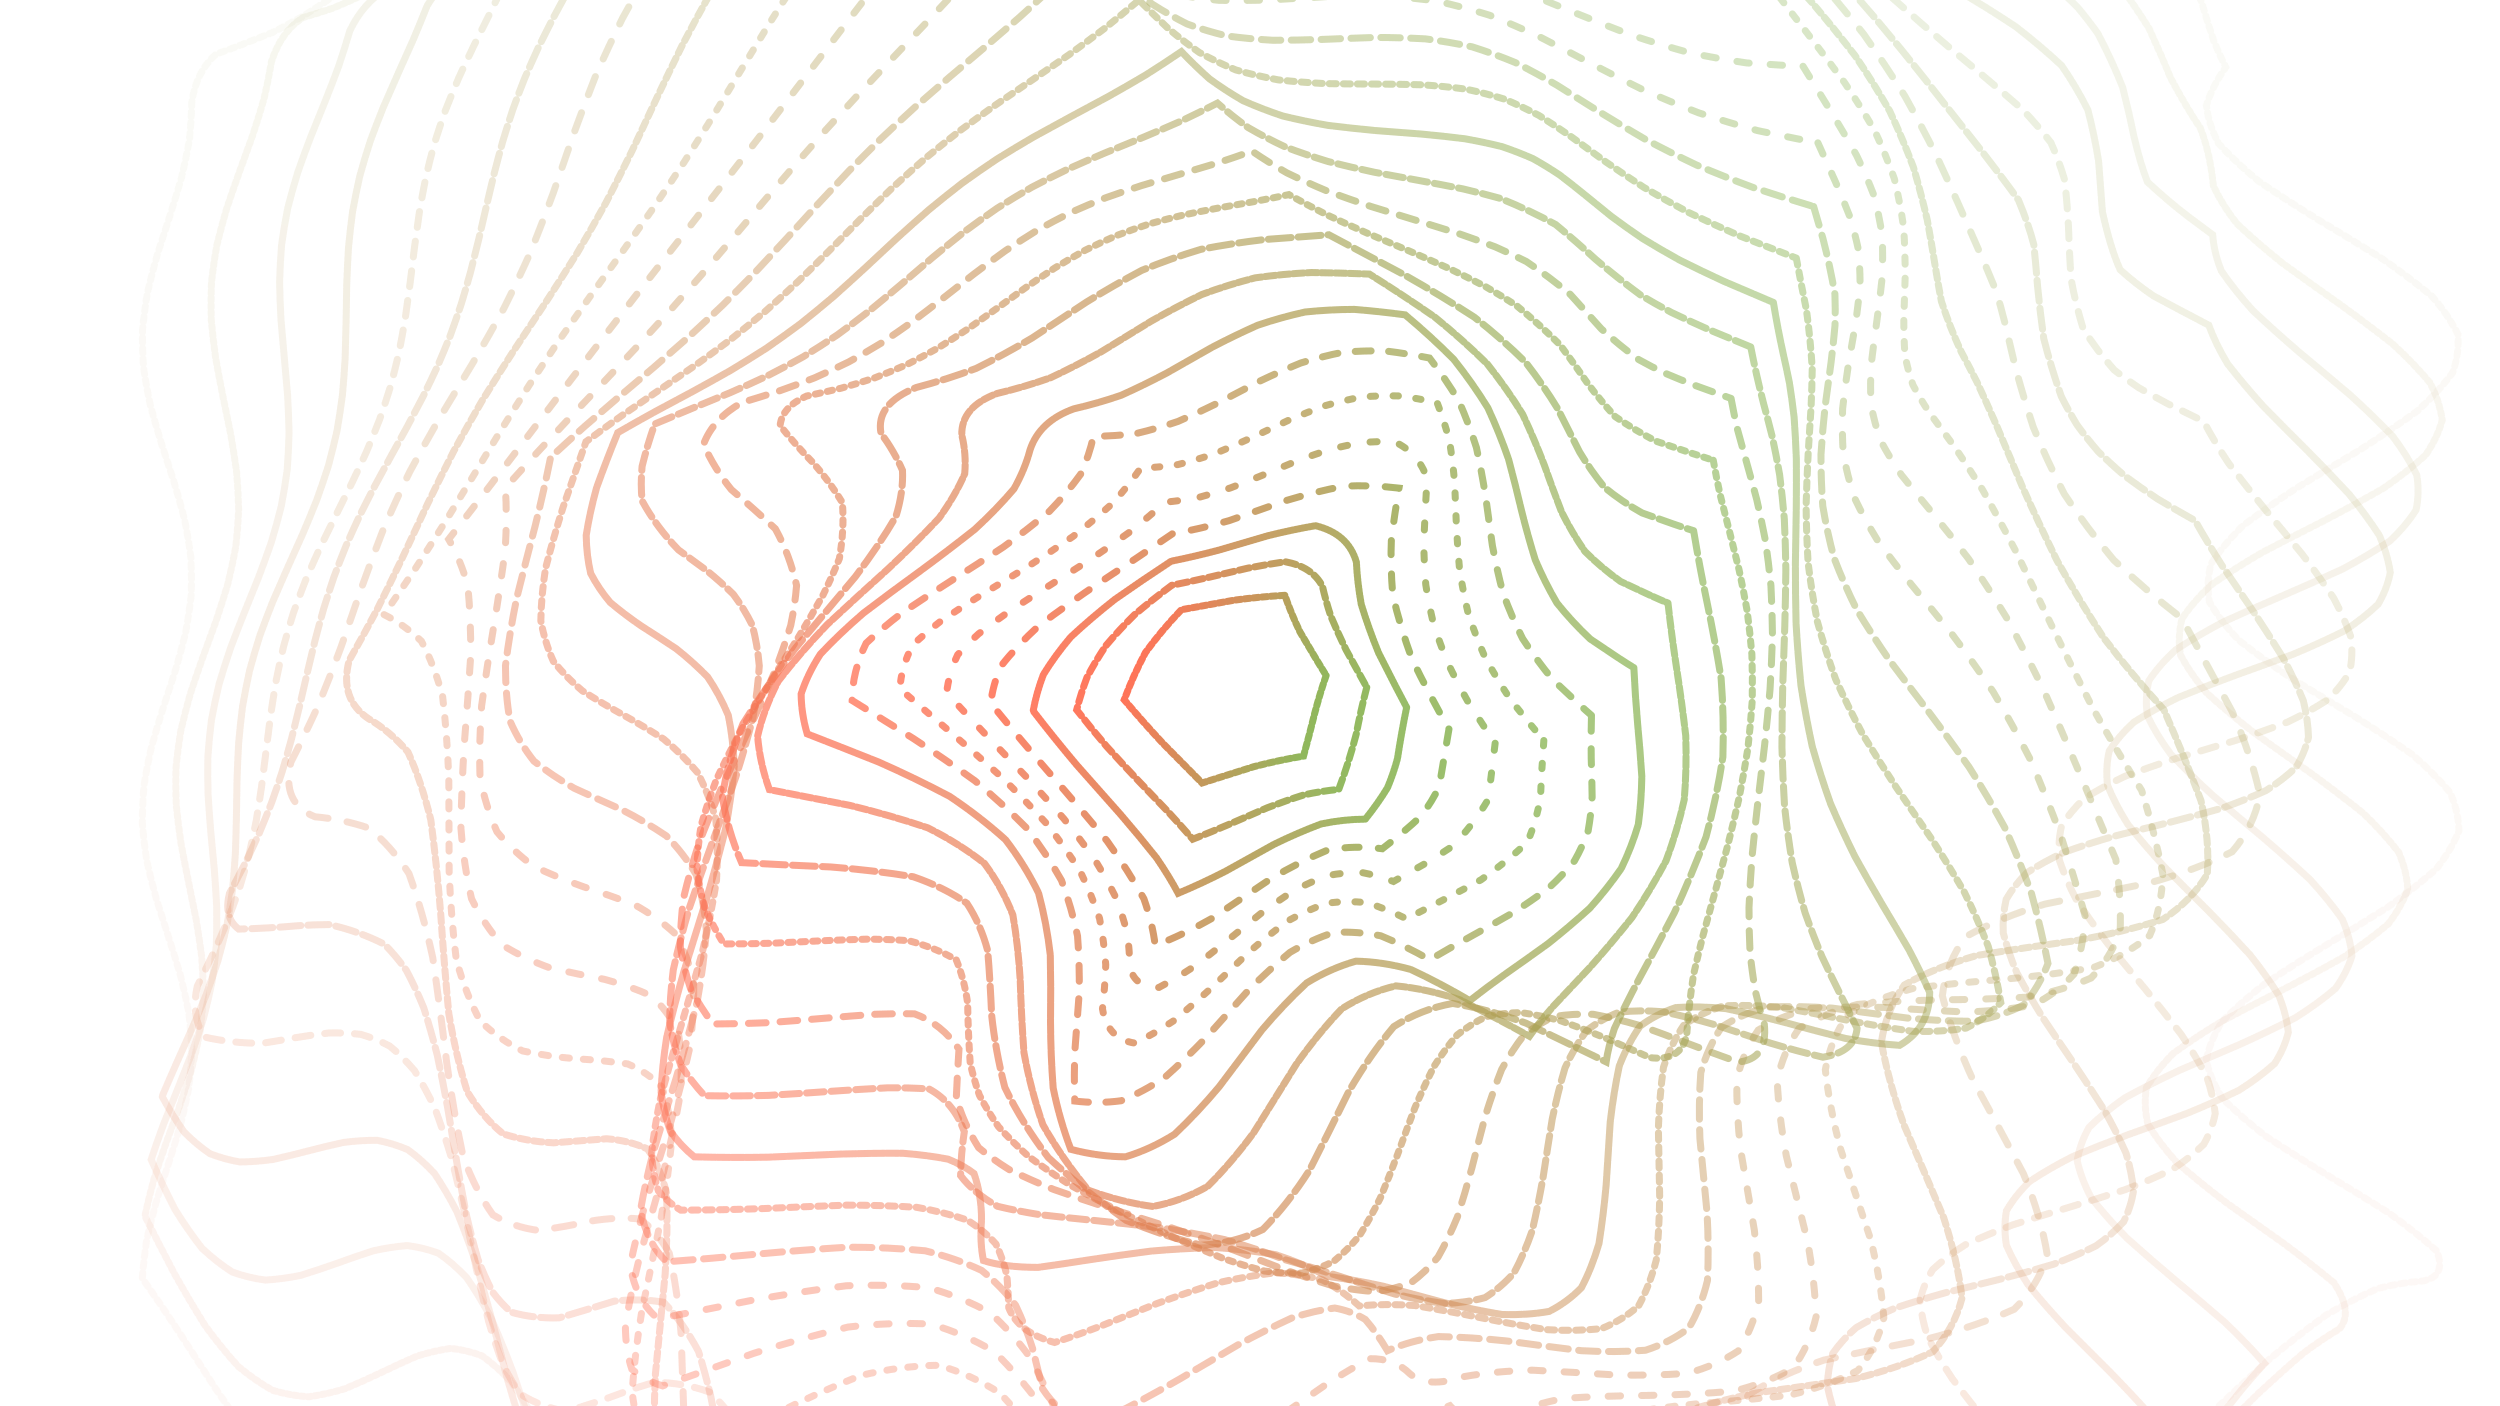 <svg xmlns="http://www.w3.org/2000/svg" version="1.1" xmlns:xlink="http://www.w3.org/1999/xlink" xmlns:svgjs="http://svgjs.dev/svgjs" viewBox="0 0 1422 800" opacity="0.9"><defs><linearGradient x1="50%" y1="0%" x2="50%" y2="100%" id="ccchaos-grad"><stop stop-color="#7ead43" stop-opacity="1" offset="0%"></stop><stop stop-color="#ff5f3f" stop-opacity="1" offset="100%"></stop></linearGradient></defs><g stroke-width="4" stroke="url(#ccchaos-grad)" fill="none" stroke-linecap="round"><path d="M731.62 -313.61Q738.93 -307.09 745.81 -300.61 758.29 -288.06 769.85 -276.04 780.5 -264.94 791.01 -254.27 802.06 -243.86 813.89 -233.34 820.46 -227.92 827.51 -222.38 835.09 -216.72 843.27 -210.95 852.09 -205.11 861.58 -199.23 871.76 -193.36 882.65 -187.55 894.25 -181.84 906.54 -176.27 919.51 -170.86 933.1 -165.64 947.28 -160.6 961.98 -155.72 977.13 -150.95 992.66 -146.26 1008.46 -141.57 1024.45 -136.82 1040.52 -131.92 1056.56 -126.83 1072.47 -121.47 1088.14 -115.81 1103.46 -109.83 1118.33 -103.52 1132.64 -96.9 1146.31 -90.04 1159.26 -82.99 1171.4 -75.84 1182.68 -68.71 1193.05 -61.69 1202.48 -54.9 1210.95 -48.43 1224.56 -37.02 1235.43 -27.08 1248.43 -8.41 1252.39 1.52 1255.23 11.47 1259.23 23.4 1262.23 30.54 1266 38.26 1258.32 49.12 1254.99 59.98 1256.24 70.84 1261.98 81.7 1271.84 92.56 1285.2 103.42 1301.22 114.28 1318.87 125.14 1337.03 136 1354.56 146.86 1370.34 157.72 1383.37 168.58 1392.82 179.44 1398.1 190.3 1398.86 201.16 1395.06 212.02 1386.94 222.88 1375.02 233.74 1360.05 244.6 1342.98 255.46 1324.9 266.32 1306.95 277.18 1290.27 288.05 1275.92 298.91 1264.82 309.77 1257.66 320.63 1254.9 331.49 1256.72 342.35 1262.99 353.21 1273.33 364.07 1287.07 374.93 1303.35 385.79 1321.13 396.65 1339.28 407.51 1356.65 418.37 1372.14 429.23 1384.76 440.09 1393.72 450.95 1398.44 461.81 1398.63 472.67 1394.27 483.53 1385.65 494.39 1373.3 505.25 1358.01 516.11 1340.75 526.97 1322.63 537.83 1304.77 548.69 1288.33 559.55 1274.34 570.41 1263.7 581.27 1257.07 592.13 1254.88 602.99 1257.26 613.85 1264.07 624.71 1274.88 635.57 1288.99 646.44 1305.51 657.3 1323.4 668.16 1341.51 679.02 1358.71 689.88 1373.89 700.74 1386.1 711.6 1391.67 726.28 1377.75 728.7 1365.61 729.53 1352.44 732.92 1338.31 739.03 1323.33 747.84 1307.58 759.21 1291.2 772.79 1274.29 788.13 1256.98 804.64 1239.41 821.67 1221.71 838.52 1204.02 854.51 1186.47 868.98 1169.17 881.38 1152.25 891.27 1135.83 898.36 1119.99 902.51 1104.83 903.8 1090.43 902.45 1076.84 898.85 1064.11 893.54 1052.27 887.17 1041.33 880.45 1031.31 874.13 1022.17 868.93 1006.83 865.88 993.78 871.02 988.41 878.92 983.57 889.83 979.18 903.46 975.14 919.33 971.34 936.83 967.68 955.26 964.07 973.84 960.39 991.77 956.56 1008.3 952.48 1022.74 943 1041.64 932.11 1050.91 918.35 1045.13 902.67 1032.85 893.69 1024.63 884.06 1016.49 873.82 1009.27 862.98 1003.74 851.59 1000.61 839.69 1000.42 827.35 1003.54 814.63 1010.16 801.59 1020.24 788.31 1033.54 774.84 1049.6 761.28 1067.82 747.69 1087.44 734.13 1107.62 720.68 1127.46 707.4 1146.11 695.17 1151.9 682.27 1148.03 675.32 1139.93 668.02 1128.45 660.34 1113.97 652.28 1097.06 643.82 1078.42 634.95 1058.85 625.7 1039.22 616.06 1020.37 606.07 1003.1 595.75 988.1 585.13 975.93 574.24 966.95 563.14 961.35 551.86 959.1 540.45 959.97 528.95 963.54 517.41 969.23 505.87 976.36 494.38 984.13 482.96 991.75 471.67 998.4 460.53 1003.38 449.55 1006.04 438.77 1005.93 428.2 1002.73 417.84 996.34 407.7 986.83 397.77 974.47 388.05 959.7 378.52 943.1 369.15 925.36 359.94 907.22 350.84 889.44 341.84 872.76 332.9 857.84 323.98 845.24 315.06 835.34 306.11 828.39 297.09 824.44 287.97 823.37 278.73 824.86 269.36 828.49 259.82 833.65 250.11 839.7 240.23 845.92 230.17 851.6 219.93 856.07 209.52 858.73 198.96 859.1 188.27 856.86 177.47 851.83 166.59 844.01 155.67 833.56 144.73 820.81 133.81 806.22 122.96 790.35 112.21 773.85 101.6 757.37 91.17 741.58 80.94 727.09 81.76 716.3 83.41 705.51 85.8 694.72 88.78 683.93 92.14 673.14 95.69 662.35 99.19 651.56 102.43 640.77 105.19 629.98 107.3 619.19 108.64 608.4 109.11 597.61 108.68 586.82 107.38 576.03 105.29 565.24 102.56 554.45 99.34 543.66 95.84 532.88 92.29 522.09 88.91 511.3 85.92 500.51 83.5 489.72 81.81 478.93 80.96 468.14 81 457.35 81.92 446.56 83.67 435.77 86.15 424.98 89.18 414.19 92.58 403.4 96.13 392.61 99.61 381.82 102.8 371.03 105.49 360.24 107.52 349.45 108.75 338.66 109.1 327.88 108.56 317.09 107.16 306.3 104.98 295.51 102.18 284.72 98.91 273.93 95.4 263.14 91.86 252.35 88.51 241.56 85.58 230.77 83.25 219.98 81.66 209.19 80.91 198.4 81.06 187.61 82.1 176.82 83.95 166.03 86.5 155.25 89.59 144.46 93.02 133.67 96.58 122.88 100.03 112.09 103.17 101.3 105.78 90.51 107.72 79.72 108.84 68.93 109.08 58.14 111.71 40.47 122.99 30.81 139.02 25.02 155.23 18.35 163.52 14.19 171.96 9.43 180.58 4.06 189.37 -1.89 198.36 -8.4 207.55 -15.36 216.93 -22.67 226.5 -30.19 236.25 -37.8 246.15 -45.36 256.19 -52.75 266.33 -59.87 276.56 -66.63 286.84 -72.98 297.14 -78.9 307.42 -84.39 317.66 -89.49 327.83 -94.26 337.89 -98.76 347.82 -103.1 357.6 -107.36 367.22 -111.63 376.65 -116 385.89 -120.54 394.93 -125.3 403.79 -130.32 412.46 -135.6 420.97 -141.13 429.33 -146.9 437.57 -152.86 445.71 -158.94 453.79 -165.1 461.85 -171.28 469.92 -177.41 478.04 -183.46 486.27 -189.38 494.63 -195.17 503.17 -200.81 511.92 -206.32 520.93 -211.72 530.22 -217.06 539.82 -222.37 549.75 -227.69 560.02 -233.08 570.65 -238.57 581.63 -244.17 592.96 -249.92 604.63 -255.8 616.6 -261.79 628.86 -267.88 641.37 -274 654.08 -280.11 666.95 -286.15 679.92 -292.06 692.93 -297.8 705.93 -303.32 725.23 -311.1 731.62 -313.61" stroke-dasharray="3 3" transform="rotate(0, 711, 400)" opacity="0.05"></path><path d="M717.15 -287.55Q728.59 -275.55 739.6 -263.83 750.48 -252.77 761.68 -242.12 774.04 -231.85 787.48 -221.6 794.96 -216.39 802.95 -211.08 811.49 -205.65 820.62 -200.1 830.34 -194.44 840.68 -188.69 851.63 -182.89 863.2 -177.07 875.35 -171.28 888.07 -165.57 901.31 -159.98 915.03 -154.56 929.16 -149.34 943.66 -144.33 958.43 -139.53 973.41 -134.92 988.52 -130.48 1003.65 -126.15 1018.72 -121.88 1033.64 -117.58 1048.31 -113.2 1062.65 -108.64 1076.57 -103.85 1089.98 -98.77 1102.81 -93.34 1114.98 -87.56 1126.45 -81.42 1137.14 -74.94 1147.03 -68.17 1156.09 -61.18 1164.3 -54.05 1171.66 -46.9 1183.5 -33.08 1193 -20.13 1202.42 -2.96 1207.13 6.8 1217.53 23.32 1226.23 34.24 1232.82 47.93 1236.01 66.44 1241.64 76.73 1251.02 87.02 1263.57 97.31 1278.58 107.6 1295.14 117.88 1312.29 128.17 1329 138.46 1344.3 148.75 1357.28 159.04 1367.17 169.32 1373.39 179.61 1375.57 189.9 1373.59 200.19 1367.56 210.48 1357.83 220.76 1344.99 231.05 1329.78 241.34 1313.11 251.63 1295.96 261.92 1279.35 272.2 1264.25 282.49 1251.55 292.78 1242.01 303.07 1236.19 313.36 1234.43 323.64 1236.83 333.93 1243.26 344.22 1253.33 354.51 1266.46 364.8 1281.85 375.09 1298.62 385.37 1315.76 395.66 1332.26 405.95 1347.16 416.24 1359.56 426.53 1368.75 436.81 1374.17 447.1 1375.51 457.39 1372.68 467.68 1365.86 477.97 1355.45 488.25 1342.05 498.54 1326.47 508.83 1309.63 519.12 1292.5 529.41 1276.12 539.7 1261.44 549.98 1249.33 560.27 1240.51 570.56 1235.49 580.85 1234.58 591.14 1237.82 601.42 1245.03 611.71 1255.78 622 1269.44 632.29 1285.19 642.58 1302.11 652.87 1319.21 663.15 1335.46 673.44 1349.92 683.73 1362.4 699.93 1354.93 709.74 1345.75 716.11 1335.55 724.93 1324.37 736.03 1312.24 749.09 1299.23 763.72 1285.41 779.4 1270.88 795.55 1255.71 811.56 1240.01 826.83 1223.89 840.8 1207.46 852.95 1190.84 862.88 1174.13 870.31 1157.45 875.1 1140.92 877.25 1124.64 876.91 1108.71 874.39 1093.23 870.11 1078.27 864.6 1063.91 858.46 1050.22 852.34 1037.25 846.89 1025.03 842.73 1013.6 840.42 1002.97 840.4 993.14 843.01 984.09 848.43 975.82 856.67 968.27 867.6 961.42 880.94 955.2 896.25 949.55 912.99 944.4 930.52 939.68 948.16 935.3 965.22 931.18 981.03 927.23 994.98 923.36 1006.56 908.96 1020.65 897.41 1016.66 891.96 1010.19 886.04 1002.73 879.6 995.02 872.63 987.79 865.1 981.75 857 977.57 848.34 975.8 839.11 976.86 829.36 981.03 819.08 988.39 808.33 998.87 797.14 1012.19 785.56 1027.93 773.64 1045.53 761.43 1064.3 749 1083.49 736.4 1102.33 723.69 1120.04 710.01 1125.58 695.19 1122.35 687.07 1115.12 678.55 1104.76 669.62 1091.58 660.29 1076.04 650.6 1058.72 640.56 1040.33 630.21 1021.59 619.57 1003.27 608.69 986.09 597.61 970.7 586.37 957.66 575.02 947.37 563.6 940.08 552.16 935.89 540.73 934.69 529.36 936.23 518.08 940.09 506.93 945.74 495.93 952.53 485.12 959.79 474.5 966.79 464.1 972.85 453.92 977.32 443.97 979.67 434.24 979.5 424.73 976.52 415.42 970.64 406.31 961.9 397.36 950.53 388.56 936.88 379.88 921.46 371.29 904.83 362.77 887.64 354.28 870.56 345.79 854.25 337.27 839.33 328.7 826.3 320.05 815.59 311.3 807.46 302.42 802.07 293.41 799.36 284.25 799.18 274.93 801.21 265.45 805 255.81 810.03 246.03 815.69 236.1 821.38 226.05 826.45 215.9 830.34 205.67 832.53 195.38 832.63 185.06 830.34 174.75 825.52 164.48 818.16 154.27 808.4 144.17 796.53 134.2 782.92 124.39 768.05 114.77 752.49 105.37 736.79 106.87 726.15 108.98 715.5 111.55 704.85 114.45 694.2 117.5 683.55 120.51 672.9 123.32 662.25 125.76 651.6 127.67 640.95 128.96 630.3 129.54 619.66 129.37 609.01 128.48 598.36 126.91 587.71 124.75 577.06 122.13 566.41 119.21 555.76 116.16 545.11 113.16 534.46 110.38 523.82 107.99 513.17 106.14 502.52 104.92 491.87 104.42 481.22 104.65 470.57 105.62 459.92 107.26 449.27 109.47 438.62 112.12 427.98 115.07 417.33 118.12 406.68 121.11 396.03 123.85 385.38 126.19 374.73 127.99 364.08 129.13 353.43 129.56 342.78 129.25 332.14 128.21 321.49 126.51 310.84 124.25 300.19 121.56 289.54 118.59 278.89 115.54 268.24 112.57 257.59 109.86 246.95 107.57 236.3 105.83 225.65 104.76 215 104.4 204.35 104.79 193.7 105.9 183.05 107.67 172.4 109.98 161.76 112.71 151.11 115.68 140.46 118.74 129.81 121.69 119.16 124.37 108.51 126.61 97.86 128.28 87.21 129.28 76.57 133.42 59.39 145.35 50.29 153.36 47.38 161.34 44.02 169.32 40.1 177.33 35.57 185.41 30.41 193.57 24.62 201.86 18.28 210.28 11.44 218.85 4.23 227.58 -3.23 236.47 -10.82 245.54 -18.4 254.77 -25.85 264.16 -33.04 273.69 -39.88 283.36 -46.32 293.13 -52.3 302.99 -57.82 312.9 -62.89 322.85 -67.57 332.81 -71.9 342.74 -75.98 352.62 -79.89 362.42 -83.74 372.11 -87.62 381.67 -91.6 391.07 -95.78 400.31 -100.2 409.36 -104.9 418.21 -109.91 426.87 -115.2 435.34 -120.78 443.61 -126.58 451.69 -132.57 459.62 -138.69 467.39 -144.86 475.05 -151.03 482.61 -157.14 490.11 -163.14 497.59 -169.01 505.08 -174.71 512.62 -180.25 520.26 -185.63 528.03 -190.88 535.97 -196.02 544.13 -201.1 552.53 -206.16 561.21 -211.23 570.19 -216.37 579.51 -221.59 589.17 -226.92 599.19 -232.36 609.58 -237.91 620.34 -243.56 631.45 -249.26 642.9 -254.99 654.68 -260.7 666.75 -266.35 679.07 -271.89 691.61 -277.29 710.74 -285.03 717.15 -287.55" stroke-dasharray="2 2" transform="rotate(4.185, 711, 400)" opacity="0.09"></path><path d="M700.68 -261.47Q711.89 -250.4 723.44 -239.6 736.09 -229.33 749.71 -219.32 757.19 -214.4 765.13 -209.47 773.54 -204.5 782.45 -199.46 791.89 -194.31 801.86 -189.04 812.35 -183.63 823.38 -178.1 834.91 -172.46 846.94 -166.72 859.42 -160.93 872.32 -155.13 885.59 -149.38 899.18 -143.71 913.03 -138.18 927.08 -132.84 941.24 -127.71 955.46 -122.82 969.66 -118.18 983.75 -113.77 997.66 -109.57 1011.31 -105.53 1024.63 -101.62 1037.54 -97.74 1049.98 -93.84 1061.88 -89.83 1073.18 -85.64 1083.84 -81.19 1093.82 -76.43 1103.08 -71.3 1111.61 -65.8 1119.39 -59.9 1126.42 -53.63 1132.72 -47.02 1142.87 -33.06 1151.1 -18.84 1156.74 -5.27 1161.27 7.28 1167.68 23.41 1172.89 32.36 1186.04 41.46 1198.97 48.6 1206 52.33 1213.96 56.66 1216.08 66.52 1221.87 76.37 1231 86.23 1242.98 96.09 1257.15 105.95 1272.74 115.8 1288.89 125.66 1304.71 135.52 1319.35 145.38 1331.99 155.23 1341.96 165.09 1348.69 174.95 1351.82 184.81 1351.19 194.66 1346.82 204.52 1338.96 214.38 1328.03 224.24 1314.64 234.09 1299.51 243.95 1283.48 253.81 1267.42 263.67 1252.22 273.52 1238.7 283.38 1227.6 293.24 1219.54 303.1 1214.96 312.95 1214.1 322.81 1217.01 332.67 1223.54 342.53 1233.32 352.38 1245.82 362.24 1260.36 372.1 1276.14 381.96 1292.29 391.81 1307.94 401.67 1322.21 411.53 1334.35 421.39 1343.66 431.25 1349.66 441.1 1352.01 450.96 1350.57 460.82 1345.44 470.68 1336.89 480.53 1325.38 490.39 1311.56 500.25 1296.16 510.11 1280.05 519.96 1264.1 529.82 1249.19 539.68 1236.12 549.54 1225.63 559.39 1218.27 569.25 1214.46 579.11 1214.4 588.97 1218.1 598.83 1225.35 608.68 1235.76 618.54 1248.76 628.4 1263.63 638.26 1279.56 648.11 1295.68 657.97 1311.1 667.83 1324.99 677.69 1336.57 687.54 1331.83 694.47 1326.22 703.57 1319.71 714.65 1312.27 727.44 1303.91 741.54 1294.64 756.49 1284.47 771.8 1273.44 786.93 1261.6 801.35 1249 814.57 1235.71 826.15 1221.8 835.73 1207.36 843.07 1192.47 848.03 1177.22 850.58 1161.71 850.85 1146.04 849.07 1130.31 845.58 1114.61 840.83 1099.03 835.32 1083.67 829.6 1068.62 824.25 1053.95 819.83 1039.73 816.84 1026.03 815.73 1012.91 816.85 1000.4 820.43 988.56 826.57 977.39 835.26 966.92 846.33 957.16 859.49 948.09 874.34 939.71 890.38 931.98 907.05 924.88 923.76 918.35 939.9 912.36 954.88 906.85 968.17 897.14 986.71 888.27 997.38 880.07 995.13 871.85 986.68 862.91 972.93 853.17 959.66 841.63 953.2 828.79 953.76 821.55 958.85 813.83 966.84 805.62 977.61 796.92 990.87 787.77 1006.24 778.16 1023.18 768.13 1041.09 757.71 1059.32 746.94 1077.17 735.86 1093.97 719.37 1099.24 701.67 1096.59 692.14 1090.17 682.27 1080.87 672.08 1068.93 661.6 1054.72 650.88 1038.74 639.95 1021.55 628.85 1003.81 617.64 986.17 606.34 969.28 595.01 953.74 583.68 940.09 572.39 928.75 561.19 920.03 550.11 914.08 539.17 910.93 528.4 910.44 517.83 912.36 507.47 916.28 497.34 921.72 487.43 928.11 477.77 934.85 468.34 941.3 459.14 946.87 450.15 951 432.85 951.92 416.03 945.4 407.84 937.59 399.74 927.34 391.7 914.93 383.68 900.76 375.67 885.32 367.63 869.15 359.54 852.84 351.37 836.97 343.11 822.09 334.74 808.71 326.24 797.22 317.6 787.96 308.82 781.1 299.89 776.71 290.82 774.74 281.61 774.98 272.26 777.14 262.8 780.81 253.24 785.53 243.59 790.76 233.88 795.95 224.14 800.57 214.38 804.12 204.65 806.15 194.95 806.3 185.32 804.32 175.8 800.06 166.39 793.49 157.13 784.72 148.04 773.96 139.13 761.52 130.42 747.8 132.27 737.29 134.49 726.78 136.96 716.27 139.53 705.76 142.08 695.25 144.46 684.74 146.54 674.23 148.2 663.72 149.36 653.2 149.95 642.69 149.95 632.18 149.34 621.67 148.16 611.16 146.48 600.65 144.39 590.14 142.01 579.63 139.46 569.12 136.88 558.61 134.42 548.1 132.21 537.59 130.37 527.08 129 516.57 128.18 506.06 127.95 495.55 128.32 485.04 129.28 474.53 130.77 464.01 132.71 453.5 135 442.99 137.5 432.48 140.08 421.97 142.6 411.46 144.93 400.95 146.93 390.44 148.49 379.93 149.54 369.42 150 358.91 149.87 348.4 149.13 337.89 147.84 327.38 146.07 316.87 143.91 306.36 141.48 295.85 138.91 285.34 136.34 274.83 133.92 264.32 131.78 253.81 130.04 243.3 128.78 232.78 128.08 222.27 127.98 211.76 128.48 201.25 129.56 190.74 131.15 180.23 133.17 169.72 135.51 159.21 138.04 148.7 140.62 138.19 143.12 127.68 145.38 117.17 147.3 106.66 148.76 96.15 153.98 79.03 166.41 69.2 174.44 65.41 182.41 60.99 190.33 55.92 198.23 50.23 206.16 43.97 214.12 37.21 222.16 30.05 230.28 22.63 238.51 15.08 246.86 7.51 255.35 0.07 263.98 -7.13 272.76 -13.99 281.69 -20.45 290.76 -26.45 299.97 -31.96 309.3 -36.99 318.75 -41.57 328.29 -45.76 337.89 -49.63 347.55 -53.26 357.23 -56.75 366.91 -60.2 376.56 -63.71 386.15 -67.35 395.66 -71.22 405.06 -75.35 414.34 -79.8 423.46 -84.57 432.41 -89.68 441.18 -95.09 449.76 -100.77 458.13 -106.67 466.29 -112.73 474.25 -118.88 482.01 -125.07 489.59 -131.21 496.99 -137.27 504.24 -143.18 511.36 -148.93 525.3 -159.76 539.13 -170.05 553.14 -179.7 567.5 -189.2 574.97 -193.97 582.67 -198.8 590.63 -203.71 598.88 -208.74 607.45 -213.87 616.36 -219.11 625.62 -224.43 635.25 -229.81 645.26 -235.23 655.64 -240.63 666.39 -245.98 677.49 -251.26 694.81 -258.95 700.68 -261.47" stroke-dasharray="9 1" transform="rotate(8.37, 711, 400)" opacity="0.12"></path><path d="M687.56 -235.41Q700.56 -225.22 714.46 -215.31 722.02 -210.52 729.97 -205.8 738.35 -201.13 747.16 -196.48 756.43 -191.82 766.15 -187.11 776.32 -182.32 786.95 -177.42 798.01 -172.39 809.48 -167.21 821.34 -161.87 833.55 -156.39 846.08 -150.78 858.88 -145.06 871.9 -139.29 885.08 -133.5 898.37 -127.75 911.7 -122.09 925.02 -116.56 938.26 -111.22 951.34 -106.11 964.22 -101.26 976.81 -96.67 989.07 -92.36 1000.92 -88.3 1012.33 -84.47 1023.23 -80.82 1033.59 -77.28 1043.37 -73.8 1052.53 -70.29 1068.61 -62.73 1082.74 -54.41 1093.68 -44.28 1102.87 -32.94 1109.56 -19.8 1115.09 -5.95 1119.41 8.14 1123.49 21.74 1132.32 40.79 1140.47 51.68 1150.3 57.39 1162.24 62.14 1169.56 64.26 1177.71 66.44 1186.71 68.83 1196.57 71.56 1202.71 81.13 1211.8 90.7 1223.38 100.26 1236.86 109.83 1251.57 119.4 1266.75 128.97 1281.65 138.54 1295.5 148.11 1307.6 157.68 1317.34 167.24 1324.22 176.81 1327.91 186.38 1328.2 195.95 1325.09 205.52 1318.74 215.09 1309.46 224.66 1297.72 234.22 1284.13 243.79 1269.36 253.36 1254.17 262.93 1239.33 272.5 1225.58 282.07 1213.63 291.64 1204.07 301.21 1197.4 310.77 1193.95 320.34 1193.9 329.91 1197.24 339.48 1203.81 349.05 1213.28 358.62 1225.16 368.19 1238.86 377.75 1253.68 387.32 1268.88 396.89 1283.67 406.46 1297.31 416.03 1309.11 425.6 1318.48 435.17 1324.94 444.74 1328.15 454.3 1327.97 463.87 1324.39 473.44 1317.6 483.01 1307.95 492.58 1295.92 502.15 1282.11 511.72 1267.24 521.29 1252.05 530.85 1237.32 540.42 1223.78 549.99 1212.13 559.56 1202.96 569.13 1196.72 578.7 1193.74 588.27 1194.16 597.84 1197.97 607.41 1204.98 616.97 1214.82 626.54 1226.99 636.11 1240.89 645.68 1255.81 655.25 1271 664.82 1285.67 674.39 1299.1 683.96 1296.14 695.21 1292.52 707.85 1288.19 721.53 1283.11 735.83 1277.24 750.3 1270.57 764.49 1263.08 777.93 1254.78 790.21 1245.67 800.96 1235.79 809.88 1225.15 816.77 1213.8 821.5 1201.79 824.06 1189.18 824.56 1176.03 823.19 1162.41 820.23 1148.4 816.07 1134.07 811.12 1119.51 805.87 1104.79 800.81 1090.01 796.43 1075.24 793.2 1060.56 791.51 1046.05 791.71 1031.79 794.05 1017.83 798.68 1004.26 805.63 991.11 814.83 978.45 826.09 966.32 839.13 954.74 853.57 943.74 868.96 933.35 884.8 923.57 900.57 914.4 915.73 905.83 929.8 897.86 942.31 890.45 952.88 877.42 965.93 865.76 971.66 855.87 966.44 846.71 956.5 838.15 943.6 829.6 932.18 812.94 932.63 799.69 945.51 793.63 956.46 787.19 969.59 780.35 984.52 773.09 1000.79 765.42 1017.84 757.34 1035.11 748.85 1051.99 739.96 1067.91 730.47 1072.06 720.64 1074.11 710.5 1073.75 700.09 1070.78 689.45 1065.11 678.61 1056.8 667.62 1046.04 656.51 1033.12 645.33 1018.45 634.12 1002.5 622.92 985.83 611.76 968.99 600.69 952.57 589.74 937.11 578.93 923.11 568.3 911 557.87 901.1 547.64 893.63 537.65 888.7 527.9 886.27 518.39 886.22 509.12 888.27 500.1 892.08 491.31 897.2 482.74 903.15 474.39 909.37 466.22 915.34 458.22 920.53 442.69 925.69 427.45 924.91 419.93 920.52 412.43 913.76 404.92 904.73 397.37 893.66 389.77 880.84 382.09 866.69 374.31 851.65 366.43 836.21 358.42 820.9 350.28 806.2 342 792.58 333.58 780.44 325.02 770.12 316.32 761.87 307.5 755.81 298.57 751.98 289.53 750.3 280.41 750.6 271.22 752.6 261.99 755.95 252.74 760.24 243.48 765 234.25 769.77 225.06 774.08 215.94 777.49 206.91 779.59 197.99 780.07 189.2 778.67 180.56 775.25 172.08 769.75 163.76 762.22 155.62 752.81 157.51 742.51 159.58 732.21 161.71 721.92 163.81 711.62 165.77 701.33 167.48 691.03 168.87 680.73 169.86 670.44 170.39 660.14 170.45 649.85 170.03 639.55 169.15 629.26 167.86 618.96 166.22 608.66 164.32 598.37 162.24 588.07 160.11 577.78 158.01 567.48 156.07 557.18 154.38 546.89 153.02 536.59 152.06 526.3 151.56 516 151.53 505.71 151.99 495.41 152.89 485.11 154.21 474.82 155.87 464.52 157.79 454.23 159.88 443.93 162.01 433.64 164.1 423.34 166.03 413.04 167.7 402.75 169.03 392.45 169.96 382.16 170.43 371.86 170.42 361.57 169.94 351.27 169 340.97 167.65 330.68 165.97 320.38 164.03 310.09 161.94 299.79 159.81 289.5 157.73 279.2 155.82 268.9 154.16 258.61 152.86 248.31 151.96 238.02 151.53 227.72 151.57 217.43 152.09 207.13 153.06 196.84 154.43 186.54 156.13 176.24 158.08 165.95 160.17 155.65 162.31 145.36 164.38 135.06 166.28 124.77 167.91 114.47 173.75 97.13 186.45 85.65 194.46 80.56 202.38 74.86 210.23 68.58 218.03 61.83 225.82 54.7 233.61 47.31 241.42 39.8 249.29 32.28 257.22 24.88 265.25 17.73 273.37 10.91 281.61 4.5 289.98 -1.42 298.48 -6.86 307.11 -11.8 315.88 -16.26 324.78 -20.29 333.8 -23.95 342.94 -27.33 352.18 -30.51 361.5 -33.6 370.89 -36.69 380.32 -39.87 389.77 -43.23 399.23 -46.83 408.65 -50.75 418.03 -55 427.33 -59.6 436.53 -64.56 445.6 -69.85 454.54 -75.44 463.31 -81.27 471.9 -87.28 480.29 -93.4 488.48 -99.58 496.46 -105.74 504.23 -111.81 511.78 -117.75 519.13 -123.52 526.27 -129.08 539.95 -139.44 553.2 -149.18 565.98 -158.18 578.68 -166.97 591.58 -175.83 604.85 -184.94 611.78 -189.69 618.94 -194.55 626.35 -199.53 634.06 -204.6 642.08 -209.74 650.44 -214.92 659.16 -220.1 668.25 -225.27 682.64 -232.89 687.56 -235.41" stroke-dasharray="2 1" transform="rotate(12.556, 711, 400)" opacity="0.16"></path><path d="M682.03 -209.35Q689.7 -204.6 697.73 -199.96 706.13 -195.4 714.91 -190.94 724.07 -186.55 733.63 -182.22 743.56 -177.9 753.88 -173.57 764.55 -169.2 775.57 -164.74 786.9 -160.18 798.52 -155.47 810.39 -150.59 822.48 -145.55 834.73 -140.32 847.11 -134.93 859.57 -129.39 872.05 -123.73 884.51 -117.99 896.87 -112.22 909.11 -106.46 921.15 -100.77 932.94 -95.22 944.44 -89.84 955.6 -84.68 966.36 -79.79 976.69 -75.17 986.55 -70.86 995.91 -66.84 1004.75 -63.09 1020.47 -56.34 1034.49 -49.98 1045.73 -43.54 1055.4 -36.58 1062.78 -28.09 1069.06 -18.4 1074.06 -6.63 1078.69 6.2 1083.4 20.15 1088.6 34.2 1095.34 47.37 1103.41 59.43 1114.27 68.99 1127.1 76.88 1134.75 79.89 1143.14 82.45 1152.29 84.64 1162.2 86.59 1172.86 88.39 1184.25 90.2 1193.43 99.58 1204.74 108.96 1217.65 118.34 1231.55 127.72 1245.81 137.09 1259.74 146.47 1272.71 155.85 1284.1 165.23 1293.39 174.61 1300.13 183.99 1304.02 193.36 1304.88 202.74 1302.66 212.12 1297.46 221.5 1289.54 230.88 1279.25 240.25 1267.09 249.63 1253.61 259.01 1239.45 268.39 1225.27 277.77 1211.73 287.15 1199.47 296.52 1189.05 305.9 1180.96 315.28 1175.58 324.66 1173.16 334.04 1173.82 343.41 1177.52 352.79 1184.09 362.17 1193.22 371.55 1204.49 380.93 1217.38 390.3 1231.27 399.68 1245.52 409.06 1259.47 418.44 1272.46 427.82 1283.89 437.19 1293.22 446.57 1300.02 455.95 1303.97 465.33 1304.89 474.71 1302.73 484.09 1297.6 493.46 1289.72 502.84 1279.48 512.22 1267.35 521.6 1253.9 530.98 1239.75 540.35 1225.56 549.73 1212 559.11 1199.7 568.49 1189.24 577.87 1181.1 587.24 1175.66 596.62 1173.18 606 1173.77 615.38 1177.41 624.76 1183.93 634.13 1193.01 643.51 1204.24 652.89 1217.1 662.27 1230.98 671.64 1245.23 681.02 1259.19 690.4 1257.37 703.67 1255.12 717.3 1252.39 730.89 1249.11 744.03 1245.23 756.36 1240.71 767.52 1235.52 777.22 1229.64 785.21 1215.38 794.56 1198.98 798.18 1189.56 796.92 1179.48 794.25 1168.78 790.49 1157.5 786.01 1145.68 781.22 1133.38 776.54 1120.66 772.4 1107.58 769.21 1094.2 767.33 1080.6 767.07 1066.84 768.67 1052.99 772.29 1039.12 778 1025.3 785.78 1011.59 795.51 998.07 806.98 984.78 819.91 971.78 833.95 959.14 848.69 946.88 863.69 935.05 878.5 923.68 892.65 912.8 905.72 902.44 917.34 892.59 927.17 883.28 934.99 866.49 942.94 851.22 944.4 838.26 937.03 826.5 926.37 816.32 914.75 806.81 905.41 791.27 909.7 780.01 924.36 775.25 935.4 770.28 948.32 765.09 962.77 759.63 978.33 753.87 994.53 747.81 1010.86 741.41 1026.8 734.68 1041.84 724.05 1045.68 713.25 1047.65 702.33 1047.45 691.32 1044.9 680.26 1039.92 669.19 1032.54 658.15 1022.9 647.18 1011.22 636.3 997.84 625.56 983.15 614.97 967.6 604.56 951.68 594.36 935.88 584.39 920.71 574.64 906.6 565.15 893.98 555.9 883.18 546.91 874.45 538.16 867.95 529.67 863.75 513.47 862.86 497.88 867.5 490.41 872.22 483.08 877.69 468.79 888.64 454.71 897.67 440.74 899.67 426.69 895.83 419.56 890.22 412.35 882.51 405.03 872.86 397.6 861.5 390.04 848.75 382.34 834.96 374.51 820.56 366.54 805.96 358.44 791.63 350.2 777.96 341.84 765.37 333.36 754.17 324.79 744.66 316.12 737.01 307.39 731.35 298.61 727.7 289.79 725.97 280.96 726.04 272.13 727.65 263.33 730.51 254.58 734.28 245.9 738.55 237.3 742.94 228.8 747.02 212.23 752.08 196.06 753.14 185.23 743.68 183.95 726.63 185.63 716.68 187.18 706.72 188.53 696.77 189.63 686.82 190.42 676.86 190.86 666.91 190.93 656.95 190.63 647 189.97 637.04 188.99 627.09 187.73 617.13 186.24 607.18 184.61 597.22 182.89 587.27 181.19 577.31 179.56 567.36 178.1 557.4 176.86 547.45 175.91 537.49 175.29 527.54 175.03 517.58 175.14 507.63 175.62 497.67 176.44 487.72 177.57 477.76 178.95 467.81 180.51 457.85 182.2 447.9 183.92 437.94 185.59 427.99 187.15 418.03 188.51 408.08 189.61 398.12 190.4 388.17 190.85 378.21 190.93 368.26 190.64 358.3 189.99 348.35 189.01 338.39 187.76 328.44 186.28 318.48 184.64 308.53 182.93 298.57 181.22 288.62 179.59 278.66 178.13 268.71 176.89 258.75 175.93 248.8 175.3 238.84 175.03 228.89 175.14 218.93 175.61 208.98 176.42 199.02 177.54 189.06 178.92 179.11 180.48 169.15 182.16 159.2 183.88 149.24 185.56 139.29 187.12 129.33 188.48 119.38 189.59 109.42 197.77 104.19 205.82 98.36 213.74 92 221.56 85.19 229.3 78.05 236.97 70.68 244.6 63.21 252.2 55.77 259.8 48.48 267.41 41.44 275.06 34.75 282.77 28.48 290.55 22.69 298.41 17.41 306.37 12.64 314.45 8.35 322.65 4.53 330.97 1.09 339.42 -2.02 347.99 -4.91 356.7 -7.67 365.52 -10.38 374.45 -13.15 383.47 -16.07 392.59 -19.21 401.76 -22.63 410.99 -26.39 420.25 -30.52 429.52 -35.02 438.77 -39.89 447.98 -45.1 457.12 -50.62 466.19 -56.4 475.14 -62.37 483.97 -68.47 492.64 -74.63 501.15 -80.77 509.47 -86.84 517.59 -92.77 525.51 -98.52 533.21 -104.06 540.68 -109.36 554.87 -119.11 568.42 -128.18 581.04 -136.46 593.22 -144.51 604.92 -152.61 616.52 -160.97 628.28 -169.96 640.36 -179.34 653.32 -189.24 667.01 -199.29 678.19 -206.84 682.03 -209.35" stroke-dasharray="9 8" transform="rotate(16.741, 711, 400)" opacity="0.19"></path><path d="M685.88 -183.27Q694.98 -178.93 704.4 -174.69 714.14 -170.55 724.19 -166.49 734.52 -162.49 745.13 -158.53 755.98 -154.57 767.06 -150.57 778.32 -146.5 789.74 -142.33 801.28 -138.02 812.89 -133.54 824.54 -128.88 836.19 -124.01 847.78 -118.95 859.28 -113.7 870.64 -108.27 881.81 -102.7 892.76 -97.03 903.43 -91.29 913.79 -85.54 923.81 -79.83 933.45 -74.23 942.68 -68.78 951.47 -63.54 959.8 -58.55 974.78 -49.59 988.3 -41.57 1006.34 -30.59 1017.04 -23.45 1027.62 -12.32 1034.26 -2.88 1039.3 7.09 1044.65 18.35 1051.13 31.38 1058.65 45.06 1068.4 58.92 1079.77 72.26 1086.48 78.4 1093.83 84.1 1101.82 89.3 1110.48 93.95 1119.8 98.04 1129.78 101.57 1140.42 104.56 1151.68 107.07 1163.54 109.18 1175.98 110.96 1187.09 120.18 1199.49 129.39 1212.63 138.61 1225.97 147.82 1238.91 157.04 1250.92 166.25 1261.48 175.47 1270.12 184.69 1276.49 193.9 1280.3 203.12 1281.4 212.33 1279.74 221.55 1275.38 230.76 1268.52 239.98 1259.45 249.19 1248.56 258.41 1236.31 267.62 1223.24 276.84 1209.9 286.05 1196.86 295.27 1184.69 304.48 1173.9 313.7 1164.96 322.91 1158.25 332.13 1154.07 341.34 1152.58 350.56 1153.85 359.78 1157.84 368.99 1164.36 378.21 1173.14 387.42 1183.8 396.64 1195.88 405.85 1208.87 415.07 1222.21 424.28 1235.32 433.5 1247.65 442.71 1258.67 451.93 1267.89 461.14 1274.94 470.36 1279.49 479.57 1281.37 488.79 1280.49 498 1276.88 507.22 1270.7 516.43 1262.22 525.65 1251.8 534.86 1239.89 544.08 1226.99 553.29 1213.67 562.51 1200.49 571.72 1188.01 580.94 1176.78 590.15 1167.28 599.37 1159.91 608.58 1154.98 617.8 1152.72 627.01 1153.21 636.23 1156.44 645.44 1162.27 654.66 1170.44 663.87 1180.61 673.09 1192.34 682.3 1205.13 691.52 1218.43 700.73 1217.11 713.31 1215.6 725.27 1213.82 736.32 1211.71 746.18 1200.21 766.12 1189.29 771.7 1176.94 767.27 1162.71 760.1 1154.51 755.73 1145.71 751.48 1136.33 747.71 1126.39 744.78 1115.93 742.98 1105 742.61 1093.62 743.87 1081.85 746.92 1069.74 751.84 1057.35 758.62 1044.72 767.2 1031.92 777.41 1019 789.06 1006.03 801.85 993.05 815.46 980.14 829.52 967.33 843.64 954.69 857.43 942.26 870.52 930.08 882.53 918.21 893.16 906.67 902.14 895.51 909.27 884.74 914.44 874.39 917.61 864.48 918.81 855.02 918.17 846.01 915.88 837.46 912.22 829.36 907.51 821.7 902.12 814.47 896.47 801.39 886.5 789.37 879.38 778.81 880.2 768.91 887.07 764.23 894.2 759.66 903.37 755.13 914.4 750.62 927.04 746.08 940.97 741.48 955.81 736.77 971.15 731.92 986.56 726.91 1001.57 721.7 1015.77 710.8 1019.31 699.92 1021.17 689.11 1021.11 678.39 1018.95 667.79 1014.6 657.35 1008.09 647.08 999.5 637.02 989.01 627.17 976.89 617.56 963.45 608.19 949.06 599.07 934.14 590.22 919.11 581.62 904.4 573.27 890.42 565.18 877.56 557.33 866.13 549.7 856.42 535.16 843.85 521.15 837.38 507.8 840.04 494.71 846.82 481.81 856.99 468.88 866.84 455.69 872.44 442.24 873.63 435.33 871.15 428.29 866.74 421.12 860.42 413.81 852.28 406.36 842.48 398.77 831.25 391.05 818.86 383.2 805.66 375.22 792.01 367.13 778.26 358.94 764.82 350.66 752.02 342.31 740.21 333.9 729.67 325.46 720.64 316.99 713.27 308.52 707.68 300.07 703.88 283.31 702.14 266.73 704.67 258.6 707.81 250.56 711.54 234.89 719.16 219.59 725.45 209.16 722.45 207.44 708.38 208.61 698.89 209.63 689.41 210.44 679.93 211.02 670.45 211.34 660.97 211.39 651.49 211.17 642.01 210.67 632.53 209.94 623.05 208.99 613.57 207.87 604.09 206.63 594.61 205.32 585.13 203.99 575.65 202.7 566.17 201.52 556.68 200.48 547.2 199.63 537.72 199.02 528.24 198.66 518.76 198.57 509.28 198.76 499.8 199.21 490.32 199.91 480.84 200.83 471.36 201.93 461.88 203.16 452.4 204.47 442.92 205.79 433.43 207.09 423.95 208.29 414.47 209.36 404.99 210.23 395.51 210.88 386.03 211.28 376.55 211.41 367.07 211.26 357.59 210.84 348.11 210.17 338.63 209.28 329.15 208.21 319.66 206.99 310.18 205.69 300.7 204.36 291.22 203.06 281.74 201.84 272.26 200.75 262.78 199.85 253.3 199.17 243.82 198.73 234.34 198.57 224.86 198.68 215.38 199.06 205.89 199.69 196.41 200.55 186.93 201.6 177.45 202.8 167.97 204.09 158.49 205.42 149.01 206.73 139.53 207.97 130.05 209.07 120.57 217.08 114.04 224.95 107.14 232.71 99.95 240.37 92.61 247.93 85.22 255.42 77.91 262.85 70.78 270.23 63.94 277.58 57.47 284.92 51.44 292.28 45.89 299.65 40.86 314.59 32.55 329.75 25.59 345.4 20.23 361.4 15.34 369.61 12.93 377.95 10.41 386.42 7.68 395 4.68 403.69 1.35 412.49 -2.32 421.37 -6.39 430.33 -10.86 439.36 -15.69 448.42 -20.88 457.51 -26.38 466.6 -32.13 475.67 -38.07 484.71 -44.13 493.67 -50.26 502.56 -56.37 511.34 -62.39 519.99 -68.29 528.49 -73.99 536.82 -79.47 544.98 -84.7 552.94 -89.66 568.11 -98.67 582.6 -106.98 595.97 -114.49 608.69 -121.78 620.44 -129.16 631.71 -136.83 642.43 -145.2 652.99 -154.04 663.59 -163.55 674.42 -173.33 682.97 -180.79 685.88 -183.27" stroke-dasharray="12 4" transform="rotate(20.926, 711, 400)" opacity="0.23"></path><path d="M697.88 -157.21Q718.07 -149.39 738.99 -141.97 760.41 -134.75 782.09 -127.49 803.75 -119.87 825.09 -111.63 845.83 -102.59 865.69 -92.67 884.41 -81.98 901.76 -70.75 917.59 -59.34 931.78 -48.18 944.29 -37.72 955.14 -28.3 964.44 -20.15 972.36 -13.28 984.84 -2.55 995.88 7.69 1001.53 13.99 1007.89 21.76 1015.35 31.25 1024.27 42.45 1034.98 55.11 1047.73 68.68 1062.68 82.48 1079.93 95.71 1099.48 107.65 1121.22 117.73 1144.96 125.62 1170.42 131.35 1194.7 149.36 1219.03 167.38 1239.63 185.39 1253.28 203.41 1257.87 221.42 1252.68 239.44 1238.53 257.45 1217.6 275.47 1193.16 293.48 1169 311.49 1148.89 329.51 1135.95 347.52 1132.18 365.54 1138.19 383.55 1153.02 401.57 1174.39 419.58 1198.95 437.6 1222.91 455.61 1242.52 473.63 1254.74 491.64 1257.67 509.65 1250.86 527.67 1235.36 545.68 1213.59 563.7 1188.92 581.71 1165.2 599.73 1146.11 617.74 1134.62 635.76 1132.52 653.77 1140.13 671.78 1156.28 689.8 1178.44 707.81 1175.67 725.76 1172.65 738.24 1163.25 742.66 1149.37 733.52 1139.11 725.77 1126.72 719.94 1112.15 718.24 1095.46 722.32 1076.81 732.99 1056.41 750.06 1034.54 772.4 1011.53 798.06 987.75 824.55 963.57 849.23 939.39 869.66 915.56 884.03 892.43 891.38 870.29 891.81 849.36 886.45 829.85 877.31 811.84 867.03 795.38 858.42 780.46 854.12 766.96 856.16 754.76 865.62 743.65 882.52 733.41 905.75 723.78 933.23 714.48 962.22 705.26 989.71 685.05 994.72 665.65 992.95 647.19 983.48 629.75 966.52 613.34 943.4 597.96 916.34 583.53 888.11 569.93 861.6 557.03 839.41 544.67 823.46 532.66 814.71 520.81 813.05 508.95 817.33 496.91 825.53 484.56 835.09 471.76 843.28 458.46 847.63 444.59 846.28 430.15 838.22 415.18 823.49 399.72 803.06 383.88 778.78 367.75 752.99 351.46 728.25 335.14 706.89 318.91 690.72 302.88 680.74 287.16 677.02 271.81 678.71 256.88 684.17 236.18 685.48 231.24 661.91 231.83 644.1 231.67 626.28 230.78 608.47 229.3 590.65 227.46 572.84 225.54 555.02 223.85 537.21 222.65 519.39 222.12 501.57 222.35 483.76 223.3 465.94 224.82 448.13 226.68 430.31 228.58 412.5 230.24 394.68 231.39 376.87 231.86 359.05 231.57 341.23 230.56 323.42 229 305.6 227.13 287.79 225.23 269.97 223.61 252.15 222.51 234.34 222.1 216.52 222.46 198.71 223.52 180.89 225.12 163.08 227.01 145.26 228.89 127.44 244.27 112.95 259.21 98.59 273.79 85.18 288.09 73.36 302.2 63.5 316.26 55.65 330.39 49.58 344.71 44.79 359.32 40.61 374.32 36.34 389.78 31.32 405.74 25.06 422.19 17.26 439.12 7.91 456.44 -2.78 474.07 -14.44 491.88 -26.55 509.72 -38.55 527.43 -49.98 544.84 -60.49 561.79 -69.88 578.12 -78.17 593.71 -85.53 608.45 -92.29 622.29 -98.81 635.2 -105.46 647.21 -112.55 658.39 -120.28 668.86 -128.73 678.8 -137.82 693.13 -152.3 697.88 -157.21" stroke-dasharray="11 11" transform="rotate(25.111, 711, 400)" opacity="0.26"></path><path d="M714.12 -131.15Q734.22 -124.05 754.38 -117.37 774.35 -110.87 793.9 -104.29 812.8 -97.32 830.83 -89.69 847.79 -81.21 863.52 -71.79 877.9 -61.51 890.88 -50.56 902.42 -39.29 912.57 -28.09 921.43 -17.4 929.16 -7.63 935.96 0.94 942.09 8.19 953.64 18.8 966 27.71 973.47 32.48 982.18 38.31 992.39 45.63 1004.32 54.66 1018.13 65.42 1033.91 77.65 1051.69 90.89 1071.42 104.5 1092.95 117.74 1116.1 129.9 1140.58 140.39 1166.07 148.82 1189.11 166.23 1209.85 183.63 1225.37 201.03 1233.46 218.43 1232.97 235.83 1223.97 253.23 1207.74 270.63 1186.58 288.04 1163.49 305.44 1141.75 322.84 1124.44 340.24 1114.01 357.64 1111.95 375.04 1118.55 392.44 1132.87 409.84 1152.88 427.25 1175.74 444.65 1198.21 462.05 1217.1 479.45 1229.74 496.85 1234.32 514.25 1230.2 531.65 1217.97 549.05 1199.36 566.45 1177 583.85 1154.08 601.26 1133.84 618.66 1119.15 636.06 1112.09 653.46 1113.68 670.86 1123.67 688.26 1140.66 705.66 1128.01 711.44 1116.73 699.55 1109.74 694.82 1101.13 694 1090.73 698.4 1078.48 708.67 1064.35 724.64 1048.41 745.35 1030.79 769.21 1011.66 794.13 991.27 817.86 969.87 838.28 947.78 853.68 925.31 863 902.76 866.03 880.44 863.37 858.64 856.45 837.61 847.28 817.55 838.22 798.62 831.66 780.95 829.66 764.58 833.72 749.51 844.51 735.72 861.79 723.08 884.44 711.48 910.59 700.75 937.85 690.67 963.64 673.53 968.27 657.43 966.91 642.37 958.7 628.3 943.72 615.13 922.98 602.75 898.22 591.02 871.72 579.77 845.95 568.83 823.25 558.03 805.5 547.2 793.9 536.18 788.8 524.84 789.64 513.06 795.12 500.76 803.28 487.91 811.87 474.46 818.61 460.45 821.49 445.92 819.06 430.93 810.62 415.57 796.29 399.95 776.96 384.18 754.2 368.37 730.02 352.65 706.57 337.11 685.87 321.83 669.53 306.88 658.57 292.29 653.23 278.09 653.01 257.96 651.41 252.22 629.49 252.3 612.9 251.92 596.31 251.12 579.71 250.01 563.12 248.77 546.52 247.55 529.93 246.53 513.33 245.87 496.74 245.64 480.14 245.89 463.54 246.58 446.95 247.61 430.35 248.83 413.76 250.08 397.16 251.17 380.57 251.95 363.97 252.31 347.38 252.2 330.78 251.63 314.19 250.69 297.59 249.5 281 248.24 264.4 247.09 247.81 246.21 231.21 245.72 214.62 245.69 198.02 246.13 181.43 246.98 164.83 248.11 148.23 249.36 131.64 264.12 117.83 278.48 105.22 292.49 94.33 306.2 85.42 319.68 78.47 333.03 73.2 346.35 69.1 359.75 65.55 373.34 61.86 387.23 57.43 401.5 51.76 416.21 44.57 431.42 35.79 447.14 25.6 463.35 14.33 480.01 2.45 497.06 -9.5 514.39 -21.05 531.87 -31.78 549.36 -41.42 566.71 -49.89 583.77 -57.27 600.37 -63.78 616.37 -69.75 631.64 -75.57 646.09 -81.6 659.63 -88.14 672.25 -95.38 683.93 -103.4 694.74 -112.16 709.44 -126.31 714.12 -131.15" stroke-dasharray="5 3" transform="rotate(29.296, 711, 400)" opacity="0.30"></path><path d="M729.35 -105.07Q747.56 -98.67 765.26 -92.68 782.25 -86.88 798.4 -80.97 813.54 -74.67 827.58 -67.69 840.45 -59.84 852.12 -51.01 862.59 -41.25 871.92 -30.71 880.22 -19.68 887.62 -8.53 894.32 2.3 900.52 12.42 906.48 21.49 912.45 29.28 918.71 35.72 925.53 40.92 933.18 45.16 941.9 48.87 951.91 52.55 963.39 56.77 976.48 62.03 991.26 68.74 1007.76 77.13 1025.94 87.23 1045.71 98.86 1066.93 111.61 1089.39 124.92 1112.83 138.13 1136.96 150.57 1161.44 161.62 1181.55 178.17 1197.73 194.72 1207.89 211.27 1210.71 227.83 1205.85 244.38 1193.92 260.93 1176.45 277.48 1155.71 294.04 1134.36 310.59 1115.15 327.14 1100.55 343.7 1092.46 360.25 1091.9 376.8 1098.95 393.35 1112.7 409.91 1131.39 426.46 1152.59 443.01 1173.6 459.56 1191.69 476.12 1204.53 492.67 1210.48 509.22 1208.77 525.77 1199.61 542.33 1184.19 558.88 1164.5 575.43 1143.06 591.98 1122.64 608.53 1105.88 625.09 1094.92 641.64 1091.19 658.19 1083.39 674.42 1070.39 675.25 1063.2 685.62 1054.6 700.99 1044.47 720.5 1032.74 742.8 1019.41 766.14 1004.52 788.62 988.18 808.43 970.52 824.04 951.74 834.44 932.05 839.24 911.69 838.74 890.91 833.9 869.96 826.24 849.1 817.66 828.57 810.2 808.58 805.78 789.31 805.98 770.93 811.84 753.54 823.69 737.22 841.14 722.01 863.09 707.88 887.87 694.79 913.42 682.67 937.57 669.22 941.82 656.69 940.81 644.98 933.75 633.97 920.63 623.5 902.16 613.42 879.72 603.57 855.13 593.78 830.46 583.91 807.76 573.79 788.8 563.33 774.88 552.41 766.66 540.95 764.08 528.93 766.4 516.3 772.29 503.1 780 489.34 787.59 475.09 793.17 460.42 795.12 445.43 792.27 430.22 784.09 414.9 770.7 399.56 752.84 384.31 731.8 369.24 709.24 354.43 686.98 339.91 666.74 325.74 650.01 311.91 637.81 298.43 630.56 285.25 628.1 272.33 629.68 272.67 614.25 272.79 598.81 272.67 583.38 272.34 567.94 271.84 552.51 271.22 537.07 270.58 521.63 269.99 506.2 269.52 490.76 269.24 475.33 269.19 459.89 269.37 444.45 269.76 429.02 270.3 413.58 270.94 398.14 271.58 382.71 272.14 367.27 272.55 351.84 272.76 336.4 272.75 320.96 272.5 305.53 272.06 290.09 271.49 274.66 270.84 259.22 270.22 243.78 269.69 228.35 269.33 212.91 269.19 197.47 269.27 182.04 269.58 166.6 270.06 151.16 270.67 135.73 284.74 124.22 298.46 114.54 311.85 106.82 324.92 100.95 337.73 96.59 350.35 93.23 362.86 90.27 375.35 87.07 387.92 83.08 400.67 77.84 413.7 71.09 427.08 62.77 440.89 53.01 455.18 42.11 469.99 30.5 485.31 18.69 501.13 7.15 517.4 -3.67 534.06 -13.49 550.99 -22.14 568.1 -29.6 585.24 -36.02 602.27 -41.67 619.05 -46.9 635.43 -52.07 651.26 -57.55 666.42 -63.6 680.8 -70.42 694.32 -78.07 706.92 -86.51 723.97 -100.33 729.35 -105.07" stroke-dasharray="4 8" transform="rotate(33.481, 711, 400)" opacity="0.33"></path><path d="M738.62 -79.01Q753.68 -73.26 767.92 -67.93 781.24 -62.78 793.59 -57.53 804.93 -51.89 815.27 -45.59 824.65 -38.42 833.13 -30.26 840.83 -21.12 847.86 -11.11 854.41 -0.46 860.65 10.48 866.8 21.35 873.06 31.75 879.66 41.29 886.82 49.7 894.75 56.8 903.64 62.57 913.66 67.15 924.96 70.8 937.64 73.94 951.76 77.06 967.34 80.67 984.36 85.24 1002.76 91.18 1022.4 98.72 1043.13 107.95 1064.75 118.74 1087.03 130.8 1109.7 143.64 1132.48 156.7 1155.07 169.35 1171.07 184.86 1182.16 200.37 1187.07 215.88 1185.21 231.38 1176.82 246.89 1162.86 262.4 1144.95 277.91 1125.19 293.41 1105.87 308.92 1089.24 324.43 1077.23 339.93 1071.25 355.44 1071.99 370.95 1079.36 386.46 1092.5 401.96 1109.89 417.47 1129.5 432.98 1149.05 448.48 1166.27 463.99 1179.15 479.5 1186.19 495.01 1186.57 510.51 1180.25 526.02 1167.97 541.53 1151.15 557.03 1131.75 572.54 1112.03 588.05 1094.28 603.55 1080.57 619.06 1072.5 634.57 1056.43 649.19 1045.14 646.8 1041.04 653.08 1036.54 663.95 1031.38 679.09 1025.34 697.74 1018.26 718.7 1009.98 740.5 1000.41 761.55 989.49 780.33 977.2 795.54 963.58 806.26 948.69 812.07 932.65 813.08 915.58 809.95 897.66 803.83 879.07 796.19 860 788.72 840.67 783.1 821.28 780.84 802.03 783.08 783.1 790.49 764.66 803.16 746.86 820.57 729.8 841.7 713.59 865.08 698.26 888.95 683.84 911.51 673.71 915.39 664.13 914.68 654.95 908.66 646.03 897.26 637.21 880.96 628.34 860.8 619.3 838.25 609.95 814.97 600.19 792.74 589.93 773.15 579.13 757.5 567.73 746.63 555.73 740.84 543.14 739.85 529.99 742.87 516.34 748.68 502.26 755.75 487.83 762.46 473.14 767.23 458.29 768.73 443.37 766.01 428.49 758.62 413.73 746.59 399.15 730.52 384.84 711.39 370.82 690.55 357.13 669.49 343.77 649.7 330.73 632.53 318 618.98 305.51 609.67 293.22 604.71 293.24 590.26 293.24 575.82 293.2 561.38 293.14 546.93 293.06 532.49 292.97 518.05 292.89 503.6 292.81 489.16 292.76 474.72 292.73 460.27 292.73 445.83 292.76 431.38 292.82 416.94 292.9 402.5 292.98 388.05 293.07 373.61 293.15 359.16 293.21 344.72 293.24 330.28 293.24 315.83 293.22 301.39 293.16 286.95 293.09 272.5 293 258.06 292.91 243.61 292.83 229.17 292.77 214.73 292.73 200.28 292.73 185.84 292.75 171.39 292.8 156.95 292.87 142.5 306.24 134.31 319.3 127.99 332.05 123.33 344.49 119.94 356.65 117.31 368.57 114.88 380.3 112.05 391.93 108.34 403.53 103.35 415.18 96.87 426.98 88.84 439.03 79.39 451.39 68.81 464.14 57.5 477.35 45.89 491.06 34.48 505.29 23.66 520.05 13.78 535.31 5.04 551.04 -2.48 567.17 -8.89 583.62 -14.36 600.27 -19.19 617.02 -23.73 633.74 -28.33 650.28 -33.33 666.51 -38.97 682.29 -45.42 697.5 -52.74 712.01 -60.89 732.18 -74.36 738.62 -79.01" stroke-dasharray="7 12" transform="rotate(37.667, 711, 400)" opacity="0.37"></path><path d="M738.94 -52.95Q750.48 -47.81 761.2 -43.09 771.09 -38.56 780.18 -33.95 788.53 -28.97 796.22 -23.36 803.36 -16.91 810.07 -9.49 816.5 -1.07 822.8 8.28 829.16 18.4 835.74 29 842.71 39.75 850.27 50.27 858.56 60.2 867.73 69.21 877.91 77.05 889.2 83.6 901.68 88.85 915.38 92.94 930.33 96.12 946.48 98.77 963.78 101.34 982.13 104.3 1001.4 108.09 1021.43 113.1 1042.03 119.6 1062.99 127.72 1084.08 137.43 1105.07 148.52 1125.71 160.63 1145.77 173.3 1156.95 187.66 1162.9 202.02 1163.01 216.38 1157.26 230.74 1146.26 245.1 1131.15 259.46 1113.51 273.82 1095.19 288.18 1078.11 302.54 1064.04 316.9 1054.46 331.26 1050.38 345.62 1052.21 359.98 1059.77 374.34 1072.26 388.7 1088.39 403.06 1106.46 417.42 1124.58 431.78 1140.87 446.14 1153.61 460.5 1161.48 474.86 1163.65 489.22 1159.9 503.58 1150.61 517.94 1136.76 532.31 1119.8 546.67 1101.5 561.03 1083.77 575.39 1068.47 589.75 1057.2 604.11 1046.29 623.15 1033.33 623.41 1020.75 622.7 1010.48 632.27 1006.15 643.87 1001.93 659.05 997.59 677.05 992.92 696.81 987.71 717.11 981.81 736.61 975.04 754.06 967.3 768.38 958.5 778.82 948.57 784.97 937.48 786.88 925.26 785 911.94 780.19 897.6 773.62 882.32 766.64 866.23 760.66 849.46 757.03 832.17 756.86 814.51 760.94 796.66 769.63 778.77 782.85 761 800.05 743.5 820.26 726.39 842.22 709.8 864.45 693.82 885.44 677.92 886.2 661.89 873.6 653.49 859.35 644.69 841.44 635.42 820.99 625.61 799.36 615.23 778.01 604.24 758.33 592.65 741.56 580.48 728.61 567.77 720 554.57 715.81 540.94 715.69 526.97 718.87 512.73 724.3 498.33 730.68 483.84 736.65 469.36 740.93 454.97 742.39 440.74 740.24 426.73 734.02 412.99 723.72 399.55 709.7 386.44 692.71 373.65 673.77 361.18 654.08 348.99 634.91 337.06 617.43 325.32 602.65 313.72 591.28 313.73 577.62 313.86 563.96 314.12 550.29 314.46 536.63 314.86 522.97 315.27 509.31 315.66 495.64 315.97 481.98 316.18 468.32 316.26 454.65 316.21 440.99 316.04 427.33 315.75 413.67 315.38 400 314.97 386.34 314.57 372.68 314.2 359.02 313.92 345.35 313.75 331.69 313.71 318.03 313.8 304.37 314.02 290.7 314.33 277.04 314.72 263.38 315.13 249.72 315.53 236.05 315.87 222.39 316.12 208.73 316.25 195.07 316.25 181.41 316.11 167.74 315.86 154.08 328.55 149.3 340.99 145.9 353.13 143.46 364.97 141.48 376.53 139.44 387.81 136.81 398.86 133.19 409.72 128.26 420.46 121.84 431.13 113.94 441.83 104.69 452.62 94.35 463.6 83.3 474.85 71.96 486.43 60.75 498.41 50.08 510.86 40.27 523.8 31.55 537.27 24.01 551.27 17.64 565.79 12.3 580.79 7.74 596.23 3.66 612.04 -0.26 628.12 -4.37 644.38 -8.96 660.71 -14.26 676.98 -20.4 693.06 -27.43 708.83 -35.3 731.55 -48.41 738.94 -52.95" stroke-dasharray="7 12" transform="rotate(41.852, 711, 400)" opacity="0.40"></path><path d="M730.2 -26.88Q738.79 -22.32 746.78 -18.17 761.14 -10.05 774.51 -0.97 780.92 4.73 787.36 11.36 794 18.99 800.95 27.59 808.37 37.04 816.37 47.11 825.08 57.55 834.61 68.01 845.04 78.15 856.44 87.64 868.85 96.19 882.3 103.6 896.78 109.75 912.25 114.63 928.66 118.38 945.93 121.22 963.93 123.48 982.54 125.54 1001.61 127.84 1020.97 130.79 1040.43 134.76 1059.81 140.06 1078.9 146.86 1097.53 155.21 1115.5 165.02 1132.63 176.05 1138.82 189.28 1139.98 202.51 1136.01 215.74 1127.28 228.96 1114.6 242.19 1099.16 255.42 1082.39 268.65 1065.87 281.88 1051.14 295.11 1039.56 308.34 1032.23 321.57 1029.82 334.8 1032.56 348.03 1040.19 361.25 1052.01 374.48 1066.9 387.71 1083.49 400.94 1100.21 414.17 1115.52 427.4 1127.97 440.63 1136.42 453.86 1140.06 467.09 1138.57 480.32 1132.07 493.55 1121.18 506.77 1106.91 520 1090.6 533.23 1073.77 546.46 1057.98 559.69 1044.71 572.92 1035.21 586.15 1030.35 599.38 1018.95 596.65 1008.83 596.11 999.9 598.45 992.07 604.11 985.21 613.24 979.17 625.69 973.8 640.98 968.91 658.41 964.34 677.03 959.88 695.79 955.38 713.62 950.65 729.5 945.54 742.59 939.89 752.27 926.07 758.8 909.73 755.58 899.93 750 889.18 743.71 877.49 737.89 864.89 733.67 851.44 732.05 837.23 733.83 822.35 739.5 806.91 749.2 791.02 762.73 774.81 779.53 758.42 798.73 741.97 819.26 725.58 839.88 709.37 859.36 694.2 860.31 677.85 849.67 668.8 837.34 659.19 821.59 648.98 803.29 638.17 783.49 626.78 763.36 614.84 744.1 602.39 726.81 589.49 712.39 576.19 701.49 562.59 694.42 548.75 691.17 534.76 691.36 520.7 694.34 506.66 699.19 492.69 704.88 478.88 710.27 465.28 714.3 451.93 716.03 438.88 714.75 426.14 710.01 413.72 701.68 401.62 689.97 389.83 675.36 378.32 658.59 367.04 640.59 355.97 622.37 345.04 604.96 334.19 589.28 334.44 576.22 334.93 563.15 335.6 550.08 336.41 537.02 337.27 523.95 338.1 510.88 338.83 497.82 339.39 484.75 339.72 471.68 339.8 458.62 339.61 445.55 339.18 432.48 338.54 419.42 337.76 406.35 336.91 393.28 336.06 380.22 335.3 367.15 334.7 354.08 334.31 341.02 334.17 327.95 334.29 314.88 334.66 301.82 335.26 288.75 336.01 275.68 336.85 262.62 337.71 249.55 338.5 236.49 339.15 223.42 339.59 210.35 339.79 197.29 339.73 184.22 339.42 171.15 351.5 168.95 363.35 167.32 374.95 165.81 386.27 163.95 397.3 161.31 408.05 157.55 418.53 152.46 428.76 145.92 438.79 137.98 448.67 128.8 458.44 118.63 468.18 107.83 477.96 96.77 487.86 85.85 497.94 75.44 508.28 65.84 518.95 57.28 530.01 49.85 541.51 43.59 553.5 38.38 566.01 34.04 579.04 30.32 592.6 26.91 606.67 23.49 621.21 19.78 636.17 15.51 651.49 10.5 667.08 4.62 682.85 -2.14 698.71 -9.74 714.53 -18.05 730.2 -26.88 730.2 -26.88 730.2 -26.88" stroke-dasharray="11 6" transform="rotate(46.037, 711, 400)" opacity="0.44"></path><path d="M715.23 -0.81Q728.61 6.71 741.6 13.65 754.99 21.96 769.26 32.38 777.17 39.15 785.67 46.9 794.84 55.54 804.76 64.93 815.48 74.84 827.03 85.02 839.44 95.14 852.7 104.91 866.8 114.02 881.7 122.23 897.34 129.34 913.64 135.24 930.5 139.94 947.82 143.52 965.46 146.17 983.29 148.15 1001.18 149.8 1018.95 151.49 1036.47 153.61 1053.57 156.5 1070.12 160.48 1085.97 165.78 1101 172.52 1115.09 180.72 1116.57 192.93 1113.62 205.15 1106.47 217.36 1095.73 229.58 1082.28 241.79 1067.24 254.01 1051.84 266.22 1037.36 278.44 1025.01 290.65 1015.8 302.87 1010.5 315.08 1009.54 327.3 1013 339.51 1020.6 351.73 1031.71 363.94 1045.41 376.16 1060.56 388.37 1075.92 400.59 1090.2 412.8 1102.24 425.02 1111.02 437.24 1115.84 449.45 1116.28 461.67 1112.31 473.88 1104.25 486.1 1092.79 498.31 1078.86 510.53 1063.61 522.74 1048.32 534.96 1034.24 547.17 1022.54 559.39 1014.19 571.6 1001.23 573.5 989.4 578.2 978.67 585.89 969 596.5 960.34 609.73 952.61 625.07 945.71 641.85 939.52 659.24 933.93 676.38 928.79 692.4 923.96 706.51 919.31 718.07 901.83 730.29 887.45 725.45 880.42 719.9 872.67 714.51 864.17 710.21 854.89 707.87 844.81 708.2 833.96 711.73 822.36 718.72 810.05 729.16 797.09 742.78 783.56 759.03 769.54 777.15 755.11 796.24 740.38 815.29 725.43 833.3 717.42 836.16 708.88 836.07 699.77 832.57 690.07 825.49 679.8 814.92 668.96 801.25 657.58 785.08 645.7 767.22 633.38 748.6 620.66 730.19 607.62 712.95 594.32 697.7 580.85 685.13 567.27 675.69 553.66 669.58 540.09 666.73 526.63 666.83 513.33 669.33 500.24 673.5 487.41 678.49 474.86 683.39 462.63 687.33 450.72 689.5 439.13 689.26 427.85 686.16 416.86 679.99 406.13 670.79 395.63 658.81 385.32 644.54 375.14 628.64 365.06 611.89 355.02 595.11 355.7 582.54 356.65 569.96 357.79 557.38 359.04 544.8 360.27 532.23 361.41 519.65 362.34 507.07 362.99 494.5 363.32 481.92 363.28 469.34 362.89 456.76 362.17 444.19 361.2 431.61 360.04 419.03 358.79 406.46 357.56 393.88 356.44 381.3 355.54 368.73 354.92 356.15 354.64 343.57 354.72 331 355.15 318.42 355.9 305.84 356.9 293.27 358.08 280.69 359.33 268.11 360.55 255.54 361.65 242.96 362.52 230.38 363.1 217.81 363.34 205.23 363.22 192.65 374.74 191.57 386.08 190.23 397.2 188.26 408.07 185.33 418.68 181.19 429.01 175.72 439.05 168.88 448.82 160.76 458.34 151.54 467.63 141.49 476.72 130.93 485.67 120.2 494.53 109.65 503.35 99.62 512.2 90.37 521.14 82.11 530.26 74.93 539.6 68.88 549.24 63.88 559.23 59.77 569.63 56.35 580.49 53.36 591.83 50.5 603.67 47.5 616.04 44.1 628.93 40.08 642.31 35.28 656.17 29.63 670.45 23.1 685.11 15.76 707.64 3.45 715.23 -0.81" stroke-dasharray="4 4" transform="rotate(50.222, 711, 400)" opacity="0.47"></path><path d="M698.89 25.23Q712.09 31.76 725.91 37.69 733.39 40.82 741.32 44.4 749.76 48.61 758.78 53.61 768.42 59.5 778.72 66.32 789.71 74.05 801.4 82.59 813.79 91.79 826.87 101.44 840.6 111.29 854.94 121.06 869.83 130.49 885.2 139.29 900.97 147.26 917.04 154.21 933.31 160.05 949.67 164.73 965.99 168.32 982.18 170.95 998.09 172.83 1013.63 174.22 1028.66 175.44 1043.1 176.82 1056.83 178.69 1069.78 181.36 1086.17 193.24 1084.3 212.78 1074.98 224.16 1063.19 235.53 1049.78 246.9 1035.73 258.27 1022.06 269.64 1009.78 281.01 999.76 292.39 992.75 303.76 989.25 315.13 989.51 326.5 993.53 337.87 1001 349.25 1011.38 360.62 1023.91 371.99 1037.69 383.36 1051.71 394.73 1064.95 406.11 1076.45 417.48 1085.37 428.85 1091.05 440.22 1093.09 451.59 1091.34 462.97 1085.92 474.34 1077.24 485.71 1065.91 497.08 1052.77 508.45 1038.78 519.83 1024.94 531.2 1012.27 542.57 1001.7 553.94 987.73 561.02 974.66 570.6 962.51 582.46 951.28 596.22 940.98 611.37 931.57 627.27 923.01 643.24 915.24 658.57 908.2 672.61 901.79 684.76 890.67 700.33 880.55 707.78 871.01 703.59 861.16 695.27 849.85 687.11 837.17 683.35 829.89 685.49 821.99 690.53 813.47 698.55 804.3 709.46 794.49 722.94 784.06 738.5 773.03 755.48 761.45 773.14 749.36 790.66 736.82 807.23 727.37 809.77 717.37 809.81 706.83 806.97 695.79 801.06 684.29 792.11 672.38 780.38 660.1 766.3 647.52 750.45 634.71 733.54 621.73 716.35 608.64 699.66 595.52 684.2 582.42 670.62 569.41 659.42 556.54 650.94 543.86 645.3 531.42 642.46 519.24 642.17 507.35 643.99 495.77 647.36 484.51 651.62 473.56 656.04 462.93 659.91 452.59 662.55 442.51 663.39 432.68 661.97 423.05 658.02 413.58 651.44 404.24 642.3 394.98 630.86 385.76 617.53 376.54 602.86 377.73 590.77 379.17 578.68 380.73 566.59 382.32 554.5 383.81 542.41 385.09 530.32 386.07 518.23 386.69 506.15 386.88 494.06 386.65 481.97 386.01 469.88 385 457.79 383.7 445.7 382.2 433.61 380.61 421.52 379.05 409.44 377.63 397.35 376.46 385.26 375.61 373.17 375.16 361.08 375.13 348.99 375.52 336.9 376.32 324.82 377.45 312.73 378.84 300.64 380.39 288.55 381.98 276.46 383.5 264.37 384.83 252.29 385.89 240.2 386.59 228.11 386.88 216.02 397.89 214.46 408.77 212.03 419.48 208.5 429.98 203.74 440.24 197.7 450.25 190.42 459.99 182.03 469.45 172.73 478.64 162.78 487.56 152.48 496.23 142.14 504.67 132.07 512.92 122.54 521.01 113.79 529 105.98 536.93 99.21 544.86 93.5 552.84 88.8 560.95 84.98 569.23 81.87 577.76 79.24 586.58 76.84 595.74 74.41 605.3 71.72 615.3 68.54 625.77 64.69 636.72 60.07 648.18 54.61 660.14 48.31 672.59 41.23 692.21 29.36 698.89 25.23" stroke-dasharray="7 1" transform="rotate(54.407, 711, 400)" opacity="0.51"></path><path d="M686.47 51.3Q701.55 56.91 717.85 61.89 726.83 64.48 736.33 67.44 746.38 70.94 756.99 75.13 768.17 80.12 779.91 85.98 792.2 92.71 805 100.28 818.29 108.59 832.01 117.48 846.1 126.78 860.51 136.25 875.16 145.66 889.97 154.77 904.86 163.34 919.73 171.17 934.5 178.1 949.08 184.01 963.38 188.85 977.3 192.65 990.77 195.46 1003.7 197.45 1016.03 198.81 1027.68 199.78 1038.62 200.64 1048.78 201.67 1059.59 209.62 1052.66 226.78 1042.17 237.47 1030.2 248.16 1017.53 258.86 1004.94 269.55 993.25 280.25 983.19 290.94 975.41 301.63 970.39 312.33 968.45 323.02 969.73 333.72 974.12 344.41 981.37 355.11 991.01 365.8 1002.42 376.5 1014.88 387.19 1027.61 397.88 1039.78 408.58 1050.64 419.27 1059.49 429.97 1065.77 440.66 1069.08 451.36 1069.22 462.05 1066.16 472.75 1060.11 483.44 1051.45 494.14 1040.74 504.83 1028.64 515.52 1015.93 526.22 1003.41 536.91 991.89 547.61 977.53 558.7 963.81 571.37 950.79 585.21 938.48 599.74 926.93 614.4 916.14 628.65 906.11 641.95 896.83 653.81 888.26 663.82 880.37 671.7 866.69 679.38 854.53 680.51 844.13 673.93 834.3 665.67 816.76 662.16 803.12 670.15 796.89 678.91 790.23 690.03 783.1 703.18 775.47 717.92 767.33 733.72 758.67 749.95 749.5 765.98 739.83 781.16 728.94 783.4 717.65 783.53 706 781.25 694.05 776.38 681.85 768.91 669.47 758.99 656.96 746.9 644.37 733.07 631.78 718.02 619.22 702.34 606.76 686.63 594.45 671.53 582.32 657.59 570.41 645.31 558.76 635.07 547.39 627.14 536.31 621.62 525.54 618.49 515.09 617.56 504.94 618.54 495.09 620.99 485.53 624.43 476.22 628.29 467.16 632 449.67 635.97 432.59 635.11 424.19 631.13 415.82 624.91 407.43 616.54 399 606.2 400.69 594.69 402.53 583.18 404.4 571.67 406.18 560.17 407.76 548.66 409.03 537.15 409.92 525.64 410.37 514.13 410.35 502.62 409.87 491.11 408.94 479.61 407.64 468.1 406.04 456.59 404.25 445.08 402.38 433.57 400.55 422.06 398.87 410.56 397.45 399.05 396.38 387.54 395.74 376.03 395.55 364.52 395.83 353.01 396.57 341.51 397.72 330 399.2 318.49 400.92 306.98 402.77 295.47 404.63 283.96 406.39 272.46 407.94 260.95 409.17 249.44 410.01 237.93 420.54 234.67 430.99 230.27 441.31 224.68 451.48 217.94 461.45 210.15 471.22 201.47 480.74 192.11 490.01 182.32 499.02 172.37 507.76 162.53 516.22 153.05 524.42 144.17 532.37 136.06 540.09 128.87 554.87 117.9 569.24 109.7 583.4 104.79 597.71 100.71 612.84 95.82 628.76 89.34 637.3 84.85 646.23 79.56 655.59 73.48 665.41 66.66 681.08 55.26 686.47 51.3" stroke-dasharray="10 4" transform="rotate(58.593, 711, 400)" opacity="0.54"></path><path d="M682 77.37Q690.56 79.98 699.55 82.24 708.98 84.28 718.85 86.26 729.18 88.35 739.95 90.73 751.16 93.56 762.79 96.97 774.8 101.08 787.17 105.96 799.86 111.67 812.82 118.18 826 125.45 839.34 133.39 852.79 141.87 866.27 150.73 879.72 159.77 893.07 168.8 906.26 177.6 919.21 185.98 931.86 193.75 944.14 200.75 956 206.87 967.38 212.03 978.22 216.21 988.5 219.43 998.16 221.78 1007.19 223.39 1025.96 230.71 1019.46 246.52 1008.72 256.64 997.34 266.77 985.94 276.89 975.14 287.02 965.54 297.15 957.67 307.27 951.94 317.4 948.69 327.52 948.08 337.65 950.14 347.78 954.78 357.9 961.72 368.03 970.6 378.15 980.92 388.28 992.13 398.41 1003.6 408.53 1014.7 418.66 1024.84 428.79 1033.46 438.91 1040.07 449.04 1044.33 459.16 1046 469.29 1044.98 479.42 1041.33 489.54 1035.26 499.67 1027.09 509.8 1017.27 519.92 1006.34 530.05 994.9 540.17 983.58 550.3 969.46 563.11 955.72 576.4 942.44 589.75 929.66 602.72 917.42 614.89 905.75 625.89 894.69 635.39 884.23 643.15 874.39 649.01 865.17 652.9 848.78 654.29 834.03 651.15 821.61 644.06 810.29 637.22 792.94 639.29 780.8 650.53 775.81 659.75 770.64 670.82 765.24 683.46 759.57 697.29 753.59 711.86 747.27 726.69 740.58 741.27 733.5 755.1 721.83 757.04 710 757.25 698.05 755.45 686.03 751.5 674 745.35 662 737.09 650.09 726.89 638.3 715.03 626.67 701.9 615.23 687.92 604.03 673.55 593.08 659.28 582.4 645.59 572.02 632.91 561.92 621.63 552.13 612.04 542.64 604.36 533.44 598.69 515.98 594.17 499.24 594.7 483.44 600.41 468.03 606.75 452.94 609.92 437.85 609.03 427.42 597.61 426.7 578.81 428.7 568.03 430.5 557.24 431.99 546.46 433.11 535.68 433.77 524.89 433.96 514.11 433.66 503.33 432.88 492.55 431.66 481.76 430.09 470.98 428.23 460.2 426.19 449.42 424.09 438.63 422.04 427.85 420.15 417.07 418.52 406.29 417.25 395.5 416.4 384.72 416.02 373.94 416.14 363.16 416.73 352.37 417.78 341.59 419.22 330.81 420.98 320.03 422.96 309.25 425.05 298.46 427.13 287.68 429.1 276.9 430.84 266.12 432.26 255.33 442.31 249.87 452.32 243.36 462.25 235.91 472.08 227.65 481.77 218.76 491.3 209.47 500.65 199.98 509.79 190.53 518.7 181.34 527.37 172.63 535.79 164.55 543.94 157.25 551.83 150.83 559.45 145.32 573.85 137.34 587.59 131.61 600.5 128.12 613.1 124.88 625.62 120.27 638.35 113.96 644.96 109.58 651.78 104.44 658.86 98.58 666.23 92.04 677.96 81.15 682 77.37" stroke-dasharray="10 8" transform="rotate(62.778, 711, 400)" opacity="0.58"></path><path d="M686.93 103.43Q696.62 105.65 706.66 107.53 717.04 109.2 727.73 110.78 738.73 112.44 749.99 114.3 761.49 116.51 773.2 119.19 785.08 122.46 797.09 126.4 809.17 131.06 821.3 136.46 833.4 142.61 845.45 149.44 857.38 156.9 869.14 164.86 880.69 173.19 891.98 181.74 902.96 190.34 913.58 198.82 923.81 207.01 933.61 214.74 942.95 221.86 951.81 228.26 967.71 238.11 982.04 245.35 994.48 254.32 985.52 269.53 975.33 279.11 965.12 288.7 955.37 298.28 946.54 307.86 939.04 317.45 933.22 327.03 929.35 336.61 927.61 346.2 928.08 355.78 930.74 365.36 935.47 374.95 942.05 384.53 950.16 394.12 959.43 403.7 969.43 413.28 979.69 422.86 989.73 432.45 999.08 442.03 1007.31 451.61 1014.03 461.2 1018.93 470.78 1021.77 480.36 1022.43 489.95 1020.87 499.53 1017.18 509.11 1011.51 518.7 1004.14 528.28 995.41 537.86 985.72 547.45 975.53 557.03 962.21 569.02 949.06 580.56 936.14 591.35 923.51 601.11 911.21 609.59 899.27 616.62 887.75 622.08 876.66 625.92 866.04 628.15 855.89 628.88 846.23 628.27 837.06 626.54 820.42 620.8 805.18 614.57 792.05 611 780 610.89 769.35 618.62 759.28 631.57 754.47 640.96 749.72 651.77 744.97 663.75 740.19 676.57 735.33 689.9 730.34 703.34 725.2 716.51 719.87 729.03 708.47 730.71 697.12 730.96 685.87 729.57 674.75 726.41 663.79 721.44 653.01 714.67 642.46 706.22 632.15 696.26 622.09 685.05 612.3 672.88 602.79 660.1 593.56 647.06 584.62 634.14 575.96 621.7 567.57 610.07 559.45 599.56 551.57 590.4 543.92 582.77 529.31 573.31 515.18 568.71 501.59 570.67 488.15 575.09 474.71 580.37 461.11 584.18 451.76 579.08 451.51 563.74 453.44 553.83 455.08 543.92 456.33 534.01 457.15 524.11 457.49 514.2 457.35 504.29 456.72 494.38 455.63 484.47 454.14 474.56 452.32 464.65 450.25 454.74 448.03 444.83 445.75 434.92 443.54 425.01 441.48 415.1 439.69 405.19 438.23 395.28 437.18 385.37 436.59 375.46 436.49 365.55 436.87 355.64 437.73 345.73 439.02 335.82 440.68 325.91 442.64 316 444.8 306.09 447.06 296.18 449.32 286.27 451.47 276.36 453.41 266.45 462.92 259.11 472.43 251.09 481.92 242.57 491.36 233.71 500.72 224.7 509.98 215.74 519.12 207.02 528.11 198.7 536.92 190.93 545.55 183.84 553.97 177.52 562.16 172.01 577.7 163.85 592.5 157.91 606.06 154.61 618.93 152.04 630.81 149.1 642.24 145.06 653.22 138.17 664.13 129.25 681.13 110.27 686.93 103.43" stroke-dasharray="3 4" transform="rotate(66.963, 711, 400)" opacity="0.61"></path><path d="M699.66 129.5Q720.06 132.91 741.1 135.49 762.57 138.15 784.2 141.83 805.72 147.37 826.84 155.33 847.26 165.96 866.73 179.06 884.98 194.09 901.83 210.16 917.12 226.18 930.76 241.04 942.73 253.76 953.08 263.64 961.95 270.39 969.51 274.21 951.65 292.18 934.01 310.15 919.31 328.12 909.85 346.09 907.1 364.06 911.49 382.03 922.33 399.99 937.94 417.96 955.89 435.93 973.39 453.9 987.71 471.87 996.65 489.84 998.79 507.81 993.81 525.77 982.49 543.74 966.58 561.71 942.43 579.1 918.51 592.07 895.18 599.89 872.73 602.58 851.43 600.93 831.47 596.41 812.98 590.95 796.02 586.68 780.59 585.57 766.62 589.17 753.98 598.36 742.5 613.17 731.95 632.82 722.09 655.74 712.65 679.89 703.36 702.96 683.34 704.65 664.19 701.13 646.02 691.75 628.89 676.7 612.81 657.04 597.74 634.47 583.61 611.08 570.28 589.06 557.61 570.33 545.43 556.3 533.54 547.65 521.77 544.26 509.93 545.22 497.87 549.01 481.09 546.61 479.7 521.63 481.01 503.76 480.44 485.89 478.1 468.02 474.34 450.15 469.74 432.28 465.03 414.41 460.94 396.54 458.09 378.67 456.94 360.8 457.66 342.93 460.14 325.07 464 307.2 468.63 289.33 473.32 271.46 491.15 254.79 509.05 237.94 526.87 222.1 544.44 208.28 561.58 197.16 578.15 188.97 594 183.53 609.02 180.24 623.14 178.21 636.32 176.41 648.57 173.8 659.96 169.52 670.59 162.99 680.62 153.98 694.95 136.08 699.66 129.5" stroke-dasharray="13 4" transform="rotate(71.148, 711, 400)" opacity="0.65"></path><path d="M716.06 155.57Q735.19 158.35 754.3 160.34 773.2 162.28 791.67 164.91 809.53 168.94 826.59 174.93 842.67 183.19 857.65 193.78 871.43 206.44 883.93 220.66 895.15 235.69 905.11 250.67 913.88 264.71 921.58 277 928.39 286.94 934.5 294.2 918.65 310.76 904.39 327.31 893.55 343.87 887.54 360.43 887.12 376.99 892.36 393.54 902.57 410.1 916.44 426.66 932.19 443.22 947.78 459.77 961.21 476.33 970.75 492.89 975.17 509.44 973.9 526 967.1 542.56 955.66 559.11 934.5 568.99 913.1 574.66 891.72 576.33 870.62 574.69 850.05 570.87 830.19 566.3 811.24 562.51 793.31 560.98 776.52 562.94 760.89 569.21 746.45 580.06 733.15 595.24 720.91 613.91 709.62 634.81 699.15 656.37 689.33 676.9 673.29 678.35 658.21 675.69 644.08 668.35 630.84 656.35 618.42 640.26 606.72 621.16 595.6 600.47 584.92 579.78 574.54 560.64 564.31 544.4 554.06 532.02 543.67 523.95 533.02 520.13 521.99 519.97 506.28 516.4 504.13 494.51 504.52 478.65 503.16 462.79 500.24 446.93 496.13 431.07 491.35 415.21 486.53 399.35 482.28 383.48 479.15 367.62 477.55 351.76 477.67 335.9 479.52 320.04 482.84 304.18 487.2 288.32 492.06 272.46 508.47 256.99 525.1 242.74 541.82 230.44 558.51 220.56 575.04 213.26 591.26 208.36 607.04 205.42 622.26 203.76 636.81 202.57 650.59 201 663.55 198.29 675.65 193.85 686.9 187.31 697.33 178.59 711.54 161.72 716.06 155.57" stroke-dasharray="6 2" transform="rotate(75.333, 711, 400)" opacity="0.68"></path><path d="M730.83 181.63Q747.05 183.85 762.82 185.35 778.01 186.68 792.5 188.43 806.2 191.17 819.02 195.38 830.92 201.42 841.84 209.45 851.8 219.46 860.82 231.21 868.95 244.28 876.28 258.12 882.9 272.05 888.97 285.39 894.64 297.48 900.08 307.8 887.17 322.71 876.54 337.62 869.3 352.53 866.22 367.44 867.6 382.35 873.32 397.26 882.76 412.18 894.94 427.09 908.6 442 922.29 456.91 934.6 471.82 944.23 486.73 950.17 501.65 951.81 516.56 948.98 531.47 941.96 546.38 924.16 549.6 905.84 549.89 887.19 547.9 868.4 544.51 849.64 540.76 831.1 537.74 812.94 536.49 795.29 537.9 778.29 542.59 762.03 550.87 746.58 562.69 732 577.64 718.3 594.98 705.48 613.74 693.51 632.75 682.32 650.83 670.49 652.05 659.39 650.1 648.95 644.51 639.08 635.2 629.66 622.44 620.58 606.85 611.72 589.31 602.96 570.9 594.18 552.74 585.27 535.94 576.14 521.41 566.69 509.85 556.86 501.65 546.59 496.84 531.48 488.57 528.11 468.07 527.53 454.14 525.43 440.21 522.03 426.27 517.68 412.34 512.84 398.41 508.02 384.47 503.72 370.54 500.38 356.61 498.36 342.68 497.88 328.74 498.97 314.81 501.52 300.88 505.28 286.94 509.84 273.01 524.61 260.82 539.68 250.51 554.97 242.36 570.41 236.4 585.89 232.45 601.32 230.13 616.57 228.92 631.55 228.19 646.14 227.3 660.25 225.62 673.78 222.64 686.66 217.98 698.84 211.47 710.26 203.08 725.87 187.32 730.83 181.63" stroke-dasharray="8 1" transform="rotate(79.519, 711, 400)" opacity="0.72"></path><path d="M739.16 207.7Q751.63 209.44 763.5 210.53 774.73 211.37 785.27 212.41 795.11 214.09 804.25 216.79 812.69 220.84 820.46 226.47 827.6 233.78 834.19 242.74 840.3 253.17 846.02 264.79 851.46 277.21 856.72 289.95 861.94 302.51 867.25 314.39 857.74 327.48 850.64 340.57 846.55 353.66 845.81 366.75 848.48 379.85 854.34 392.94 862.9 406.03 873.45 419.12 885.12 432.22 896.95 445.31 907.96 458.4 917.23 471.49 923.99 484.59 927.7 497.68 928.04 510.77 924.98 523.87 910.59 522.85 895.59 520.51 880.1 517.53 864.23 514.64 848.11 512.57 831.84 512.02 815.57 513.57 799.4 517.63 783.44 524.43 767.79 533.97 752.55 546.06 737.79 560.26 723.58 575.98 709.96 592.51 696.96 609.04 684.61 624.76 668.42 623 653.09 613.26 645.7 603.49 638.32 591.27 630.86 577.08 623.25 561.58 615.41 545.51 607.28 529.65 598.81 514.73 589.96 501.41 580.69 490.23 571 481.51 560.87 475.41 550.32 471.86 551.55 459.68 551.42 447.5 549.92 435.32 547.19 423.14 543.45 410.96 539 398.78 534.23 386.6 529.52 374.42 525.26 362.24 521.8 350.06 519.44 337.88 518.36 325.7 518.66 313.52 520.31 301.34 523.17 289.16 527.02 276.98 539.94 269.1 553.2 263.06 566.75 258.78 580.55 256.05 594.54 254.56 608.65 253.9 622.8 253.58 636.93 253.13 650.94 252.09 664.75 250.05 678.28 246.71 691.45 241.85 704.19 235.42 716.42 227.45 733.63 212.91 739.16 207.7" stroke-dasharray="9 10" transform="rotate(83.704, 711, 400)" opacity="0.75"></path><path d="M738.36 233.76Q755.22 235.7 770.6 236.83 783.69 239.64 795.62 245.13 806.13 256.78 816.19 272.37 821.14 282.21 826.18 292.9 831.38 304.13 836.83 315.57 830.7 326.78 826.75 337.98 825.23 349.19 826.23 360.4 829.69 371.61 835.39 382.81 842.97 394.02 851.95 405.23 861.76 416.44 871.77 427.65 881.35 438.85 889.9 450.06 896.86 461.27 901.8 472.48 898.87 488.13 881.6 490.25 869.35 488.4 856.65 487.48 843.58 487.92 830.19 490.03 816.56 494.07 802.78 500.14 788.92 508.25 775.05 518.28 761.24 529.97 747.57 542.98 734.1 556.87 720.89 571.13 707.99 585.25 695.45 598.7 683.21 597.55 670.9 590.57 664.55 583.41 658 574.26 651.21 563.37 644.14 551.08 636.75 537.82 629.03 524.07 620.94 510.34 612.49 497.1 603.67 484.83 594.49 473.91 584.95 464.65 575.08 457.24 575.03 446.62 573.84 436 571.58 425.38 568.39 414.76 564.48 404.14 560.09 393.52 555.5 382.9 551.01 372.28 546.9 361.66 543.43 351.04 540.82 340.42 539.23 329.8 538.77 319.18 539.47 308.56 541.28 297.95 544.08 287.33 555.02 283.57 566.27 281.09 577.83 279.68 589.67 279.07 601.77 278.95 614.09 278.96 626.59 278.78 639.22 278.09 651.93 276.59 664.68 274.07 677.39 270.36 690.01 265.38 702.47 259.12 714.73 251.66 732.54 238.45 738.36 233.76" stroke-dasharray="3 10" transform="rotate(87.889, 711, 400)" opacity="0.79"></path><path d="M728.7 259.83Q748.06 261.55 760.72 262.57 776.86 271.35 788.47 282.44 793.34 289.22 798.42 296.95 803.74 305.52 809.35 314.76 806.23 324.13 804.83 333.5 805.21 342.87 807.35 352.24 811.16 361.61 816.46 370.98 822.99 380.35 830.46 389.72 838.52 399.09 846.78 408.46 854.87 417.83 862.4 427.19 869.02 436.56 874.43 445.93 875.35 459.37 863.54 462.9 854.33 463.33 844.71 464.91 834.72 467.82 824.39 472.16 813.75 477.95 802.85 485.18 791.73 493.75 780.42 503.5 768.99 514.24 757.46 525.7 745.88 537.58 734.31 549.58 722.78 561.37 711.32 572.63 700.69 571.93 689.47 567.17 683.45 562.2 677.16 555.73 670.6 547.87 663.74 538.77 656.58 528.64 649.12 517.74 641.36 506.34 633.31 494.74 624.98 483.26 616.38 472.19 607.53 461.8 598.45 452.34 597.27 443.14 595.23 433.94 592.43 424.74 589.01 415.54 585.12 406.34 580.94 397.14 576.67 387.94 572.51 378.74 568.65 369.53 565.27 360.33 562.54 351.13 560.57 341.93 559.46 332.73 559.26 323.53 565.24 309.29 579.65 303.99 589.07 304.09 598.76 304.35 608.7 304.53 618.89 304.42 629.3 303.82 639.92 302.54 650.72 300.46 661.67 297.45 672.74 293.47 683.91 288.49 695.12 282.55 706.35 275.71 723.13 263.96 728.7 259.83" stroke-dasharray="4 13" transform="rotate(92.074, 711, 400)" opacity="0.82"></path><path d="M713.29 285.9Q729.87 286.87 746.31 287.86 754.95 290.75 764.17 296.25 774.15 304.71 785.07 316.18 784.73 331.48 789.06 346.78 797.5 362.08 808.97 377.38 821.98 392.68 834.87 407.98 845.97 423.28 853.86 438.58 841.58 441.42 828.09 447.89 813.45 458.25 797.74 472.28 781.09 489.32 763.64 508.28 745.59 527.84 727.1 546.56 716.75 546.61 705.51 543.13 693.36 535.65 680.29 524.21 666.35 509.31 651.59 491.88 636.12 473.14 620.06 454.44 615.48 438.77 609.04 423.1 601.56 407.44 594 391.77 587.35 376.11 582.45 360.44 579.94 344.77 580.14 329.1 594.12 329.9 608.9 330.28 624.5 329.24 640.92 325.99 658.1 320.01 675.96 311.15 694.41 299.61 713.29 285.9 713.29 285.9 713.29 285.9" stroke-dasharray="8 11" transform="rotate(96.259, 711, 400)" opacity="0.86"></path><path d="M697.14 311.96Q711.52 312.26 726.77 311.8 735.15 312.45 744.09 314.38 753.67 317.99 763.95 323.53 766.22 335.66 771.21 347.79 778.49 359.92 787.47 372.05 797.4 384.18 807.47 396.31 816.83 408.44 824.72 420.58 816.27 427.28 807.1 436.38 797.21 447.7 786.6 460.88 775.29 475.4 763.33 490.65 750.76 505.92 737.65 520.5 727.27 520.56 716.27 518.53 704.67 514.09 692.52 507.14 679.88 497.78 666.82 486.28 653.39 473.08 639.69 458.76 634.57 445.91 628.49 433.06 621.95 420.2 615.5 407.35 609.66 394.5 604.93 381.65 606.06 362.44 621.12 355.04 632.37 352.42 644.18 347.97 656.58 341.58 669.55 333.29 690.11 317.64 697.14 311.96" stroke-dasharray="1 1" transform="rotate(100.444, 711, 400)" opacity="0.89"></path><path d="M685.48 338.03Q698.66 338.01 712.75 337.1 728.61 337.02 745.66 338.78 749.01 347.93 753.66 357.08 759.41 366.23 765.98 375.38 773.06 384.53 780.32 393.68 787.43 402.83 794.05 411.98 788.49 420.14 782.59 429.37 776.34 439.48 769.73 450.26 762.75 461.42 755.39 472.7 747.66 483.8 739.56 494.44 730.05 494.48 720.25 493.44 710.2 491.16 699.93 487.55 689.47 482.57 678.86 476.26 668.14 468.7 657.35 460.03 652.55 450.19 647.4 440.34 642.13 430.5 636.99 420.66 632.23 410.82 628.07 400.97 626.91 385.38 636.25 376.92 643.65 373.09 651.35 368.12 659.37 362.02 667.72 354.89 680.95 342.43 685.48 338.03" stroke-dasharray="6 3" transform="rotate(104.63, 711, 400)" opacity="0.93"></path><path d="M682.09 364.1Q692.99 364.13 704.53 363.32 716.75 362.25 729.64 361.49 736.29 373.91 744.48 386.34 753.54 398.76 762.73 411.18 755.83 425.11 748.49 439.72 740.63 454.36 732.21 468.36 717.66 467.96 702.92 465.6 688.08 461.01 673.23 454.09 665.81 440.82 658.49 427.56 651.87 414.29 646.5 401.02 654.76 394.66 663.39 386.22 677.29 370.01 682.09 364.1" stroke-dasharray="3 2" transform="rotate(108.815, 711, 400)" opacity="0.96"></path></g></svg>
